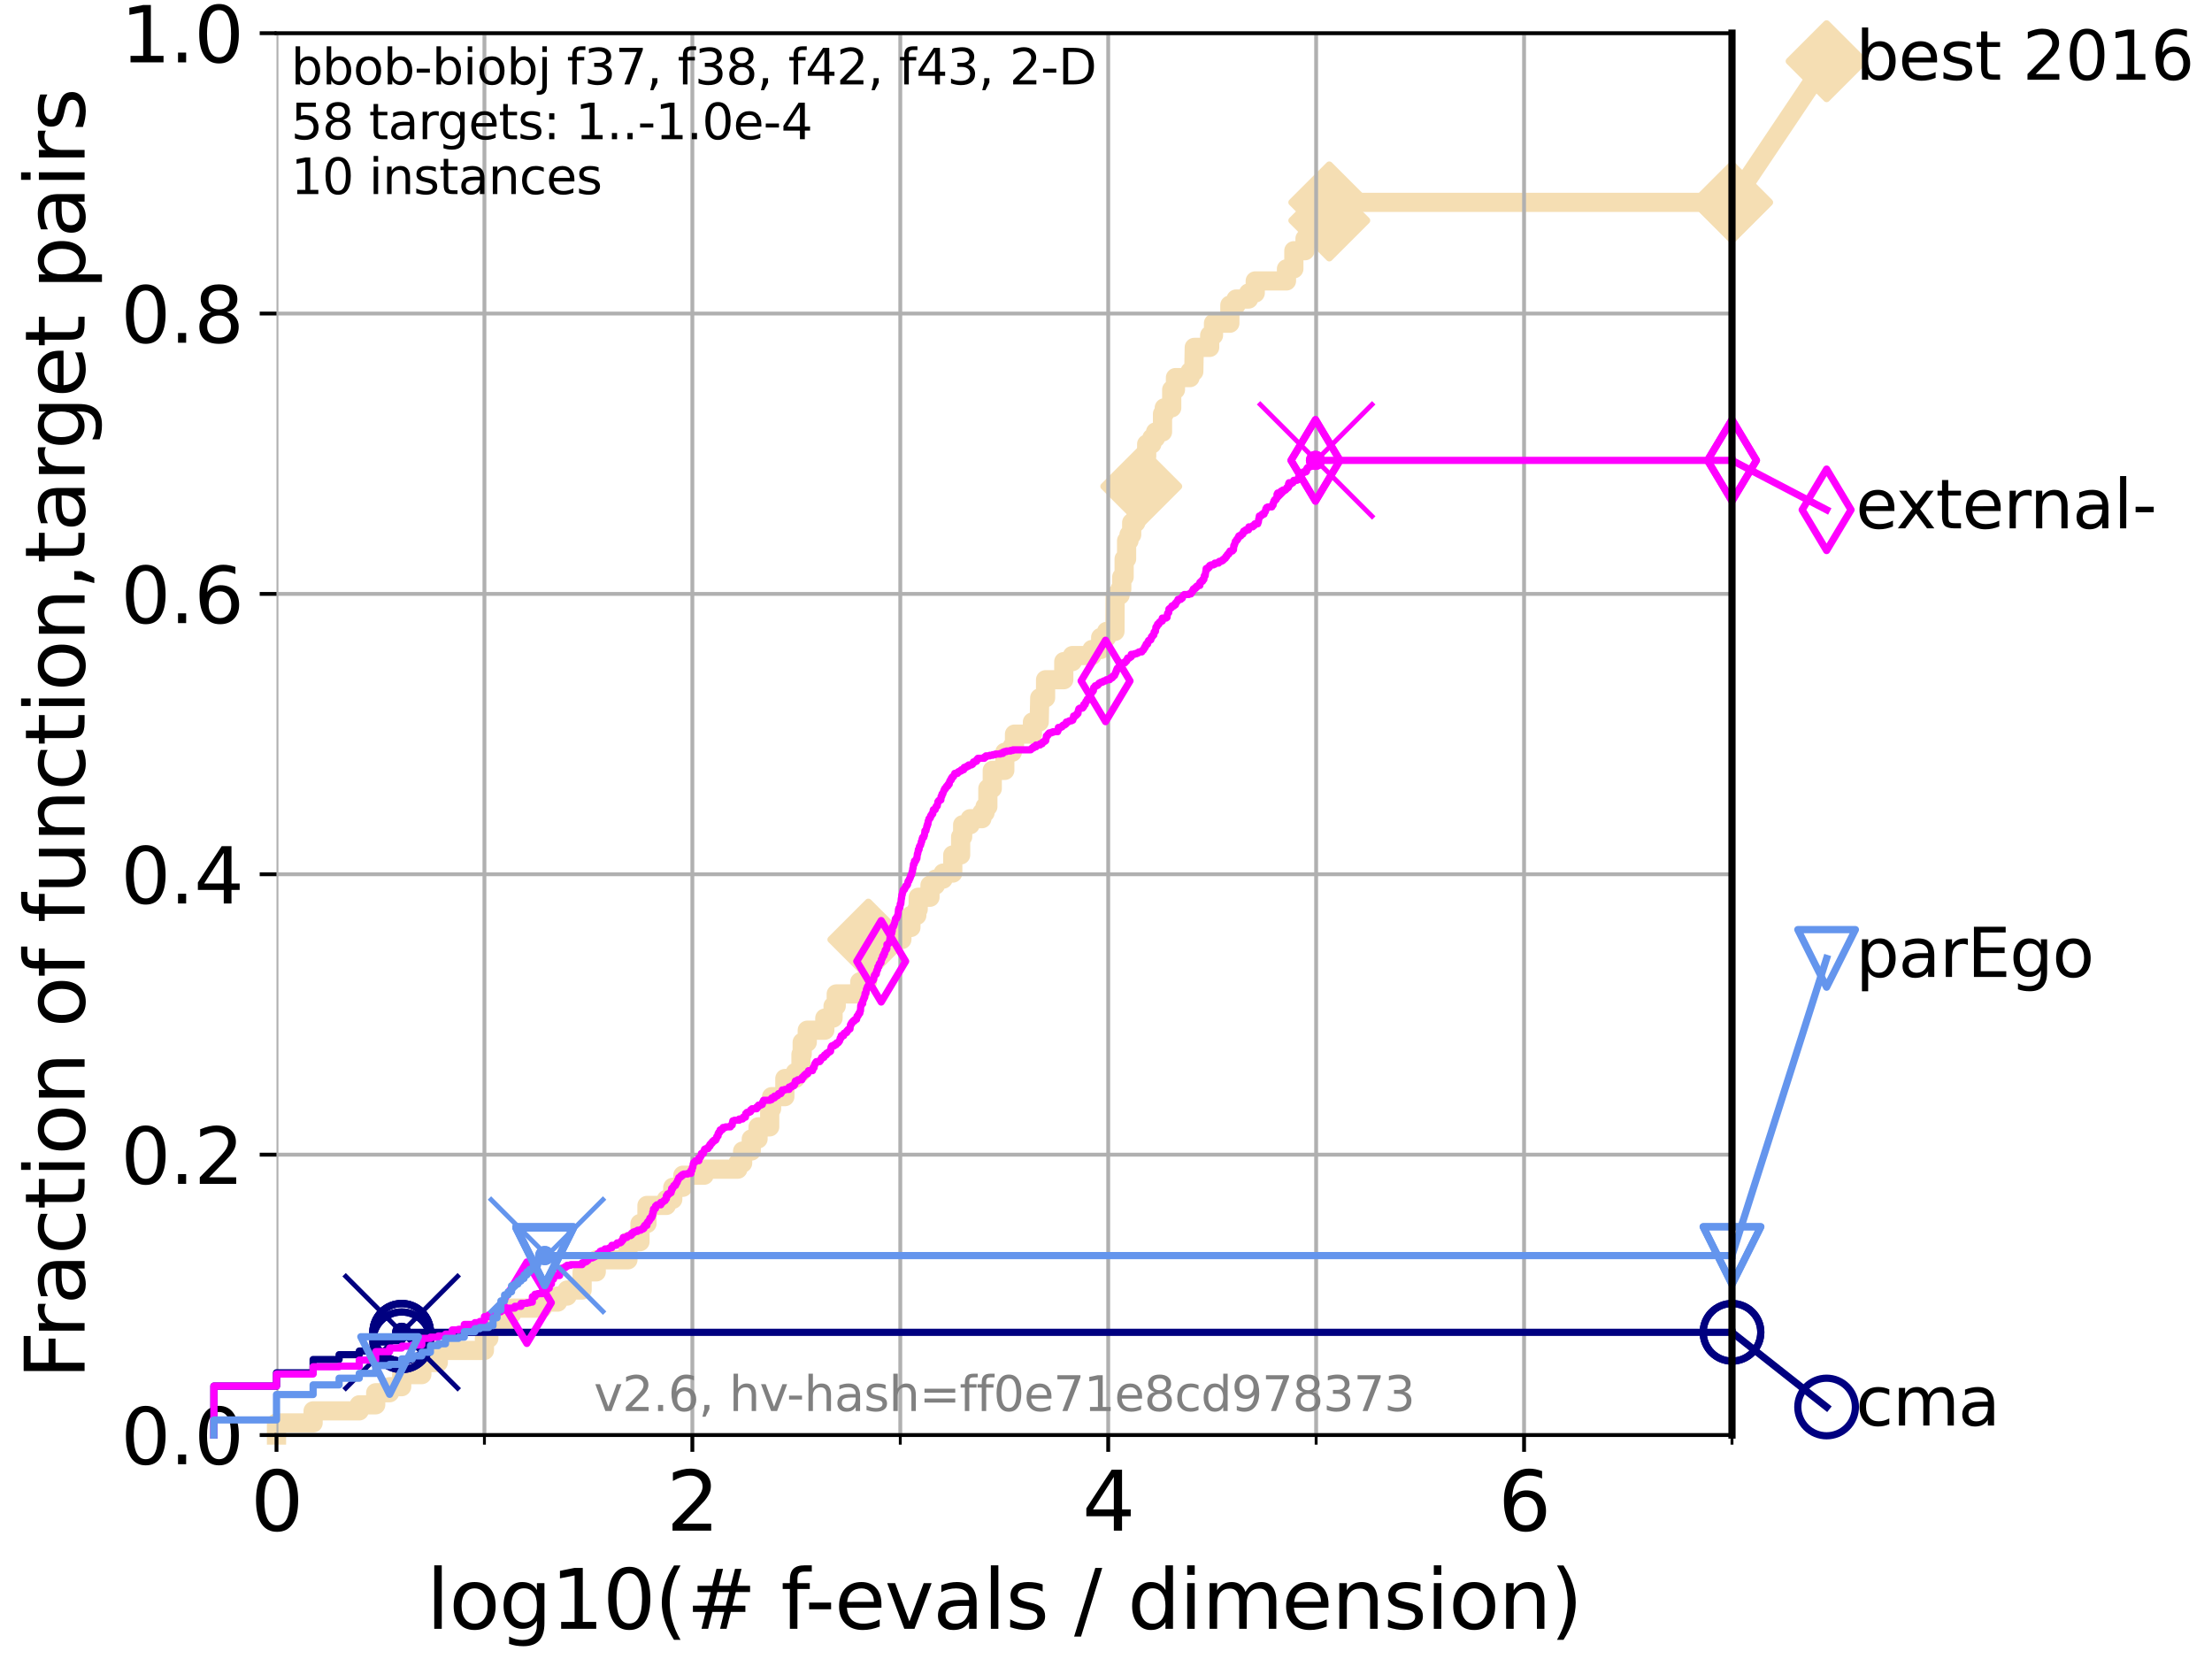 <?xml version="1.0" encoding="utf-8" standalone="no"?>
<!DOCTYPE svg PUBLIC "-//W3C//DTD SVG 1.1//EN"
  "http://www.w3.org/Graphics/SVG/1.1/DTD/svg11.dtd">
<svg xmlns:xlink="http://www.w3.org/1999/xlink" width="460.8pt" height="345.6pt" viewBox="0 0 460.8 345.6" xmlns="http://www.w3.org/2000/svg" version="1.1">
 <defs>
  <style type="text/css">*{stroke-linejoin: round; stroke-linecap: butt}</style>
 </defs>
 <g id="figure_1">
  <g id="patch_1">
   <path d="M 0 345.6 
L 460.8 345.6 
L 460.8 0 
L 0 0 
z
" style="fill: #ffffff"/>
  </g>
  <g id="axes_1">
   <g id="patch_2">
    <path d="M 57.6 298.944 
L 360.806 298.944 
L 360.806 6.912 
L 57.6 6.912 
z
" style="fill: #ffffff"/>
   </g>
   <g id="line2d_1">
    <path d="M 57.6 298.944 
L 57.6 296.426 
L 65.227 296.426 
L 65.227 293.909 
L 74.837 293.909 
L 74.837 292.65 
L 78.267 292.65 
L 78.267 290.133 
L 81.166 290.133 
L 81.166 288.874 
L 83.678 288.874 
L 83.678 286.356 
L 87.876 286.356 
L 87.876 283.839 
L 91.306 283.839 
L 91.306 281.321 
L 100.915 281.321 
L 100.915 278.804 
L 101.833 278.804 
L 101.833 276.286 
L 105.113 276.286 
L 105.113 273.769 
L 106.561 273.769 
L 106.561 272.51 
L 112.989 272.51 
L 112.989 271.251 
L 116.17 271.251 
L 116.17 269.993 
L 118.152 269.993 
L 118.152 268.734 
L 121.266 268.734 
L 121.266 264.958 
L 124.211 264.958 
L 124.211 262.44 
L 130.811 262.44 
L 130.811 258.664 
L 133.323 258.664 
L 133.323 254.887 
L 134.777 254.887 
L 134.777 251.111 
L 138.819 251.111 
L 138.819 249.852 
L 140.15 249.852 
L 140.15 247.335 
L 142.248 247.335 
L 142.248 244.817 
L 146.695 244.817 
L 146.695 243.559 
L 153.708 243.559 
L 153.708 242.3 
L 154.704 242.3 
L 154.704 239.782 
L 156.502 239.782 
L 156.502 237.265 
L 157.917 237.265 
L 157.917 234.747 
L 160.343 234.747 
L 160.343 230.971 
L 160.738 230.971 
L 160.738 228.454 
L 163.498 228.454 
L 163.498 224.677 
L 165.665 224.677 
L 165.665 223.418 
L 166.86 223.418 
L 166.86 219.642 
L 167.113 219.642 
L 167.113 217.125 
L 168.169 217.125 
L 168.169 214.607 
L 171.822 214.607 
L 171.822 212.09 
L 173.542 212.09 
L 173.542 209.572 
L 174.203 209.572 
L 174.203 207.055 
L 179.106 207.055 
L 179.106 204.537 
L 180.688 204.537 
L 180.769 199.502 
L 180.89 199.502 
L 180.89 195.726 
L 187.881 195.726 
L 187.881 193.208 
L 189.761 193.208 
L 189.761 190.691 
L 190.991 190.691 
L 190.991 189.432 
L 191.279 189.432 
L 191.279 186.914 
L 193.734 186.914 
L 193.734 184.397 
L 194.87 184.397 
L 194.87 183.138 
L 196.475 183.138 
L 196.475 181.879 
L 198.477 181.879 
L 198.477 178.103 
L 200.118 178.103 
L 200.118 174.327 
L 200.538 174.327 
L 200.538 171.809 
L 202.102 171.809 
L 202.102 170.551 
L 204.544 170.551 
L 204.544 169.292 
L 205.207 169.292 
L 205.207 168.033 
L 205.79 168.033 
L 205.79 164.257 
L 206.708 164.257 
L 206.708 160.481 
L 209.32 160.481 
L 209.32 156.704 
L 210.882 156.704 
L 210.882 155.446 
L 211.339 155.446 
L 211.339 152.928 
L 215.074 152.928 
L 215.074 150.41 
L 216.487 150.41 
L 216.596 145.375 
L 217.814 145.375 
L 217.814 141.599 
L 221.605 141.599 
L 221.605 137.823 
L 223.397 137.823 
L 223.397 136.564 
L 227.477 136.564 
L 227.477 135.305 
L 229.291 135.305 
L 229.291 132.788 
L 230.527 132.788 
L 230.527 131.529 
L 232.268 131.529 
L 232.305 123.977 
L 233.332 123.977 
L 233.332 122.718 
L 233.685 122.718 
L 233.685 120.2 
L 234.177 120.2 
L 234.177 116.424 
L 234.691 116.424 
L 234.691 112.648 
L 235.192 112.648 
L 235.192 111.389 
L 235.75 111.389 
L 235.75 108.871 
L 236.612 108.871 
L 236.612 107.613 
L 236.752 107.613 
L 236.752 105.095 
L 237.525 105.095 
L 237.525 101.319 
L 237.746 101.319 
L 237.746 97.543 
L 238.56 97.543 
L 238.56 95.025 
L 238.873 95.025 
L 238.873 92.508 
L 239.948 92.508 
L 239.948 91.249 
L 240.718 91.249 
L 240.718 89.99 
L 242.171 89.99 
L 242.171 86.214 
L 242.54 86.214 
L 242.54 84.955 
L 244.09 84.955 
L 244.09 81.179 
L 244.869 81.179 
L 244.869 78.661 
L 247.905 78.661 
L 247.905 77.402 
L 248.689 77.402 
L 248.786 72.367 
L 251.997 72.367 
L 251.997 69.85 
L 252.793 69.85 
L 252.793 67.332 
L 256.202 67.332 
L 256.202 63.556 
L 257.495 63.556 
L 257.495 62.297 
L 260.1 62.297 
L 260.1 61.039 
L 261.488 61.039 
L 261.488 58.521 
L 267.996 58.521 
L 267.996 56.004 
L 269.531 56.004 
L 269.531 52.227 
L 271.859 52.227 
L 271.859 49.71 
L 274.443 49.71 
L 274.443 45.934 
L 276.914 45.934 
L 276.914 42.157 
L 360.806 42.157 
L 360.806 42.157 
" style="fill: none; stroke: #f5deb3; stroke-width: 4; stroke-linecap: square"/>
   </g>
   <g id="line2d_2">
    <defs>
     <path id="mdf995c7d67" d="M 0 7.778 
L 7.778 0 
L 0 -7.778 
L -7.778 0 
z
" style="stroke: #f5deb3; stroke-width: 1.5; stroke-linejoin: miter"/>
    </defs>
    <g>
     <use xlink:href="#mdf995c7d67" x="180.89" y="195.726" style="fill: #f5deb3; stroke: #f5deb3; stroke-width: 1.5; stroke-linejoin: miter"/>
     <use xlink:href="#mdf995c7d67" x="237.746" y="101.319" style="fill: #f5deb3; stroke: #f5deb3; stroke-width: 1.5; stroke-linejoin: miter"/>
     <use xlink:href="#mdf995c7d67" x="276.914" y="45.934" style="fill: #f5deb3; stroke: #f5deb3; stroke-width: 1.5; stroke-linejoin: miter"/>
     <use xlink:href="#mdf995c7d67" x="276.914" y="42.157" style="fill: #f5deb3; stroke: #f5deb3; stroke-width: 1.5; stroke-linejoin: miter"/>
     <use xlink:href="#mdf995c7d67" x="360.806" y="42.157" style="fill: #f5deb3; stroke: #f5deb3; stroke-width: 1.5; stroke-linejoin: miter"/>
    </g>
   </g>
   <g id="line2d_3">
    <path style="fill: none; stroke: #f5deb3; stroke-width: 4; stroke-linecap: square"/>
    <g/>
   </g>
   <g id="line2d_4">
    <path d="M 360.806 42.157 
L 380.515 12.753 
" style="fill: none; stroke: #f5deb3; stroke-width: 4; stroke-linecap: square"/>
    <g>
     <use xlink:href="#mdf995c7d67" x="360.806" y="42.157" style="fill: #f5deb3; stroke: #f5deb3; stroke-width: 1.5; stroke-linejoin: miter"/>
     <use xlink:href="#mdf995c7d67" x="380.515" y="12.753" style="fill: #f5deb3; stroke: #f5deb3; stroke-width: 1.5; stroke-linejoin: miter"/>
    </g>
   </g>
   <g id="matplotlib.axis_1">
    <g id="xtick_1">
     <g id="line2d_5">
      <path d="M 57.6 298.944 
L 57.6 6.912 
" clip-path="url(#p4ad948d5e4)" style="fill: none; stroke: #b0b0b0; stroke-width: 0.8; stroke-linecap: square"/>
     </g>
     <g id="line2d_6">
      <defs>
       <path id="me83bc494b0" d="M 0 0 
L 0 3.5 
" style="stroke: #000000; stroke-width: 0.8"/>
      </defs>
      <g>
       <use xlink:href="#me83bc494b0" x="57.6" y="298.944" style="stroke: #000000; stroke-width: 0.8"/>
      </g>
     </g>
     <g id="text_1">
      <!-- 0 -->
      <g transform="translate(52.192 318.861)scale(0.17 -0.17)">
       <defs>
        <path id="DejaVuSans-30" d="M 2034 4250 
Q 1547 4250 1301 3770 
Q 1056 3291 1056 2328 
Q 1056 1369 1301 889 
Q 1547 409 2034 409 
Q 2525 409 2770 889 
Q 3016 1369 3016 2328 
Q 3016 3291 2770 3770 
Q 2525 4250 2034 4250 
z
M 2034 4750 
Q 2819 4750 3233 4129 
Q 3647 3509 3647 2328 
Q 3647 1150 3233 529 
Q 2819 -91 2034 -91 
Q 1250 -91 836 529 
Q 422 1150 422 2328 
Q 422 3509 836 4129 
Q 1250 4750 2034 4750 
z
" transform="scale(0.016)"/>
       </defs>
       <use xlink:href="#DejaVuSans-30"/>
      </g>
     </g>
    </g>
    <g id="xtick_2">
     <g id="line2d_7">
      <path d="M 144.23 298.944 
L 144.23 6.912 
" clip-path="url(#p4ad948d5e4)" style="fill: none; stroke: #b0b0b0; stroke-width: 0.8; stroke-linecap: square"/>
     </g>
     <g id="line2d_8">
      <g>
       <use xlink:href="#me83bc494b0" x="144.23" y="298.944" style="stroke: #000000; stroke-width: 0.8"/>
      </g>
     </g>
     <g id="text_2">
      <!-- 2 -->
      <g transform="translate(138.822 318.861)scale(0.17 -0.17)">
       <defs>
        <path id="DejaVuSans-32" d="M 1228 531 
L 3431 531 
L 3431 0 
L 469 0 
L 469 531 
Q 828 903 1448 1529 
Q 2069 2156 2228 2338 
Q 2531 2678 2651 2914 
Q 2772 3150 2772 3378 
Q 2772 3750 2511 3984 
Q 2250 4219 1831 4219 
Q 1534 4219 1204 4116 
Q 875 4013 500 3803 
L 500 4441 
Q 881 4594 1212 4672 
Q 1544 4750 1819 4750 
Q 2544 4750 2975 4387 
Q 3406 4025 3406 3419 
Q 3406 3131 3298 2873 
Q 3191 2616 2906 2266 
Q 2828 2175 2409 1742 
Q 1991 1309 1228 531 
z
" transform="scale(0.016)"/>
       </defs>
       <use xlink:href="#DejaVuSans-32"/>
      </g>
     </g>
    </g>
    <g id="xtick_3">
     <g id="line2d_9">
      <path d="M 230.861 298.944 
L 230.861 6.912 
" clip-path="url(#p4ad948d5e4)" style="fill: none; stroke: #b0b0b0; stroke-width: 0.8; stroke-linecap: square"/>
     </g>
     <g id="line2d_10">
      <g>
       <use xlink:href="#me83bc494b0" x="230.861" y="298.944" style="stroke: #000000; stroke-width: 0.8"/>
      </g>
     </g>
     <g id="text_3">
      <!-- 4 -->
      <g transform="translate(225.453 318.861)scale(0.17 -0.17)">
       <defs>
        <path id="DejaVuSans-34" d="M 2419 4116 
L 825 1625 
L 2419 1625 
L 2419 4116 
z
M 2253 4666 
L 3047 4666 
L 3047 1625 
L 3713 1625 
L 3713 1100 
L 3047 1100 
L 3047 0 
L 2419 0 
L 2419 1100 
L 313 1100 
L 313 1709 
L 2253 4666 
z
" transform="scale(0.016)"/>
       </defs>
       <use xlink:href="#DejaVuSans-34"/>
      </g>
     </g>
    </g>
    <g id="xtick_4">
     <g id="line2d_11">
      <path d="M 317.491 298.944 
L 317.491 6.912 
" clip-path="url(#p4ad948d5e4)" style="fill: none; stroke: #b0b0b0; stroke-width: 0.8; stroke-linecap: square"/>
     </g>
     <g id="line2d_12">
      <g>
       <use xlink:href="#me83bc494b0" x="317.491" y="298.944" style="stroke: #000000; stroke-width: 0.8"/>
      </g>
     </g>
     <g id="text_4">
      <!-- 6 -->
      <g transform="translate(312.083 318.861)scale(0.17 -0.17)">
       <defs>
        <path id="DejaVuSans-36" d="M 2113 2584 
Q 1688 2584 1439 2293 
Q 1191 2003 1191 1497 
Q 1191 994 1439 701 
Q 1688 409 2113 409 
Q 2538 409 2786 701 
Q 3034 994 3034 1497 
Q 3034 2003 2786 2293 
Q 2538 2584 2113 2584 
z
M 3366 4563 
L 3366 3988 
Q 3128 4100 2886 4159 
Q 2644 4219 2406 4219 
Q 1781 4219 1451 3797 
Q 1122 3375 1075 2522 
Q 1259 2794 1537 2939 
Q 1816 3084 2150 3084 
Q 2853 3084 3261 2657 
Q 3669 2231 3669 1497 
Q 3669 778 3244 343 
Q 2819 -91 2113 -91 
Q 1303 -91 875 529 
Q 447 1150 447 2328 
Q 447 3434 972 4092 
Q 1497 4750 2381 4750 
Q 2619 4750 2861 4703 
Q 3103 4656 3366 4563 
z
" transform="scale(0.016)"/>
       </defs>
       <use xlink:href="#DejaVuSans-36"/>
      </g>
     </g>
    </g>
    <g id="xtick_5">
     <g id="line2d_13">
      <path d="M 100.915 298.944 
L 100.915 6.912 
" clip-path="url(#p4ad948d5e4)" style="fill: none; stroke: #b0b0b0; stroke-width: 0.8; stroke-linecap: square"/>
     </g>
     <g id="line2d_14">
      <defs>
       <path id="m509420173e" d="M 0 0 
L 0 2 
" style="stroke: #000000; stroke-width: 0.6"/>
      </defs>
      <g>
       <use xlink:href="#m509420173e" x="100.915" y="298.944" style="stroke: #000000; stroke-width: 0.6"/>
      </g>
     </g>
    </g>
    <g id="xtick_6">
     <g id="line2d_15">
      <path d="M 187.546 298.944 
L 187.546 6.912 
" clip-path="url(#p4ad948d5e4)" style="fill: none; stroke: #b0b0b0; stroke-width: 0.8; stroke-linecap: square"/>
     </g>
     <g id="line2d_16">
      <g>
       <use xlink:href="#m509420173e" x="187.546" y="298.944" style="stroke: #000000; stroke-width: 0.6"/>
      </g>
     </g>
    </g>
    <g id="xtick_7">
     <g id="line2d_17">
      <path d="M 274.176 298.944 
L 274.176 6.912 
" clip-path="url(#p4ad948d5e4)" style="fill: none; stroke: #b0b0b0; stroke-width: 0.8; stroke-linecap: square"/>
     </g>
     <g id="line2d_18">
      <g>
       <use xlink:href="#m509420173e" x="274.176" y="298.944" style="stroke: #000000; stroke-width: 0.6"/>
      </g>
     </g>
    </g>
    <g id="xtick_8">
     <g id="line2d_19">
      <path d="M 360.806 298.944 
L 360.806 6.912 
" clip-path="url(#p4ad948d5e4)" style="fill: none; stroke: #b0b0b0; stroke-width: 0.8; stroke-linecap: square"/>
     </g>
     <g id="line2d_20">
      <g>
       <use xlink:href="#m509420173e" x="360.806" y="298.944" style="stroke: #000000; stroke-width: 0.6"/>
      </g>
     </g>
    </g>
    <g id="text_5">
     <!-- log10(# f-evals / dimension) -->
     <g transform="translate(88.823 339.314)scale(0.17 -0.17)">
      <defs>
       <path id="DejaVuSans-6c" d="M 603 4863 
L 1178 4863 
L 1178 0 
L 603 0 
L 603 4863 
z
" transform="scale(0.016)"/>
       <path id="DejaVuSans-6f" d="M 1959 3097 
Q 1497 3097 1228 2736 
Q 959 2375 959 1747 
Q 959 1119 1226 758 
Q 1494 397 1959 397 
Q 2419 397 2687 759 
Q 2956 1122 2956 1747 
Q 2956 2369 2687 2733 
Q 2419 3097 1959 3097 
z
M 1959 3584 
Q 2709 3584 3137 3096 
Q 3566 2609 3566 1747 
Q 3566 888 3137 398 
Q 2709 -91 1959 -91 
Q 1206 -91 779 398 
Q 353 888 353 1747 
Q 353 2609 779 3096 
Q 1206 3584 1959 3584 
z
" transform="scale(0.016)"/>
       <path id="DejaVuSans-67" d="M 2906 1791 
Q 2906 2416 2648 2759 
Q 2391 3103 1925 3103 
Q 1463 3103 1205 2759 
Q 947 2416 947 1791 
Q 947 1169 1205 825 
Q 1463 481 1925 481 
Q 2391 481 2648 825 
Q 2906 1169 2906 1791 
z
M 3481 434 
Q 3481 -459 3084 -895 
Q 2688 -1331 1869 -1331 
Q 1566 -1331 1297 -1286 
Q 1028 -1241 775 -1147 
L 775 -588 
Q 1028 -725 1275 -790 
Q 1522 -856 1778 -856 
Q 2344 -856 2625 -561 
Q 2906 -266 2906 331 
L 2906 616 
Q 2728 306 2450 153 
Q 2172 0 1784 0 
Q 1141 0 747 490 
Q 353 981 353 1791 
Q 353 2603 747 3093 
Q 1141 3584 1784 3584 
Q 2172 3584 2450 3431 
Q 2728 3278 2906 2969 
L 2906 3500 
L 3481 3500 
L 3481 434 
z
" transform="scale(0.016)"/>
       <path id="DejaVuSans-31" d="M 794 531 
L 1825 531 
L 1825 4091 
L 703 3866 
L 703 4441 
L 1819 4666 
L 2450 4666 
L 2450 531 
L 3481 531 
L 3481 0 
L 794 0 
L 794 531 
z
" transform="scale(0.016)"/>
       <path id="DejaVuSans-28" d="M 1984 4856 
Q 1566 4138 1362 3434 
Q 1159 2731 1159 2009 
Q 1159 1288 1364 580 
Q 1569 -128 1984 -844 
L 1484 -844 
Q 1016 -109 783 600 
Q 550 1309 550 2009 
Q 550 2706 781 3412 
Q 1013 4119 1484 4856 
L 1984 4856 
z
" transform="scale(0.016)"/>
       <path id="DejaVuSans-23" d="M 3272 2816 
L 2363 2816 
L 2100 1772 
L 3016 1772 
L 3272 2816 
z
M 2803 4594 
L 2478 3297 
L 3391 3297 
L 3719 4594 
L 4219 4594 
L 3897 3297 
L 4872 3297 
L 4872 2816 
L 3775 2816 
L 3519 1772 
L 4513 1772 
L 4513 1294 
L 3397 1294 
L 3072 0 
L 2572 0 
L 2894 1294 
L 1978 1294 
L 1656 0 
L 1153 0 
L 1478 1294 
L 494 1294 
L 494 1772 
L 1594 1772 
L 1856 2816 
L 850 2816 
L 850 3297 
L 1978 3297 
L 2297 4594 
L 2803 4594 
z
" transform="scale(0.016)"/>
       <path id="DejaVuSans-20" transform="scale(0.016)"/>
       <path id="DejaVuSans-66" d="M 2375 4863 
L 2375 4384 
L 1825 4384 
Q 1516 4384 1395 4259 
Q 1275 4134 1275 3809 
L 1275 3500 
L 2222 3500 
L 2222 3053 
L 1275 3053 
L 1275 0 
L 697 0 
L 697 3053 
L 147 3053 
L 147 3500 
L 697 3500 
L 697 3744 
Q 697 4328 969 4595 
Q 1241 4863 1831 4863 
L 2375 4863 
z
" transform="scale(0.016)"/>
       <path id="DejaVuSans-2d" d="M 313 2009 
L 1997 2009 
L 1997 1497 
L 313 1497 
L 313 2009 
z
" transform="scale(0.016)"/>
       <path id="DejaVuSans-65" d="M 3597 1894 
L 3597 1613 
L 953 1613 
Q 991 1019 1311 708 
Q 1631 397 2203 397 
Q 2534 397 2845 478 
Q 3156 559 3463 722 
L 3463 178 
Q 3153 47 2828 -22 
Q 2503 -91 2169 -91 
Q 1331 -91 842 396 
Q 353 884 353 1716 
Q 353 2575 817 3079 
Q 1281 3584 2069 3584 
Q 2775 3584 3186 3129 
Q 3597 2675 3597 1894 
z
M 3022 2063 
Q 3016 2534 2758 2815 
Q 2500 3097 2075 3097 
Q 1594 3097 1305 2825 
Q 1016 2553 972 2059 
L 3022 2063 
z
" transform="scale(0.016)"/>
       <path id="DejaVuSans-76" d="M 191 3500 
L 800 3500 
L 1894 563 
L 2988 3500 
L 3597 3500 
L 2284 0 
L 1503 0 
L 191 3500 
z
" transform="scale(0.016)"/>
       <path id="DejaVuSans-61" d="M 2194 1759 
Q 1497 1759 1228 1600 
Q 959 1441 959 1056 
Q 959 750 1161 570 
Q 1363 391 1709 391 
Q 2188 391 2477 730 
Q 2766 1069 2766 1631 
L 2766 1759 
L 2194 1759 
z
M 3341 1997 
L 3341 0 
L 2766 0 
L 2766 531 
Q 2569 213 2275 61 
Q 1981 -91 1556 -91 
Q 1019 -91 701 211 
Q 384 513 384 1019 
Q 384 1609 779 1909 
Q 1175 2209 1959 2209 
L 2766 2209 
L 2766 2266 
Q 2766 2663 2505 2880 
Q 2244 3097 1772 3097 
Q 1472 3097 1187 3025 
Q 903 2953 641 2809 
L 641 3341 
Q 956 3463 1253 3523 
Q 1550 3584 1831 3584 
Q 2591 3584 2966 3190 
Q 3341 2797 3341 1997 
z
" transform="scale(0.016)"/>
       <path id="DejaVuSans-73" d="M 2834 3397 
L 2834 2853 
Q 2591 2978 2328 3040 
Q 2066 3103 1784 3103 
Q 1356 3103 1142 2972 
Q 928 2841 928 2578 
Q 928 2378 1081 2264 
Q 1234 2150 1697 2047 
L 1894 2003 
Q 2506 1872 2764 1633 
Q 3022 1394 3022 966 
Q 3022 478 2636 193 
Q 2250 -91 1575 -91 
Q 1294 -91 989 -36 
Q 684 19 347 128 
L 347 722 
Q 666 556 975 473 
Q 1284 391 1588 391 
Q 1994 391 2212 530 
Q 2431 669 2431 922 
Q 2431 1156 2273 1281 
Q 2116 1406 1581 1522 
L 1381 1569 
Q 847 1681 609 1914 
Q 372 2147 372 2553 
Q 372 3047 722 3315 
Q 1072 3584 1716 3584 
Q 2034 3584 2315 3537 
Q 2597 3491 2834 3397 
z
" transform="scale(0.016)"/>
       <path id="DejaVuSans-2f" d="M 1625 4666 
L 2156 4666 
L 531 -594 
L 0 -594 
L 1625 4666 
z
" transform="scale(0.016)"/>
       <path id="DejaVuSans-64" d="M 2906 2969 
L 2906 4863 
L 3481 4863 
L 3481 0 
L 2906 0 
L 2906 525 
Q 2725 213 2448 61 
Q 2172 -91 1784 -91 
Q 1150 -91 751 415 
Q 353 922 353 1747 
Q 353 2572 751 3078 
Q 1150 3584 1784 3584 
Q 2172 3584 2448 3432 
Q 2725 3281 2906 2969 
z
M 947 1747 
Q 947 1113 1208 752 
Q 1469 391 1925 391 
Q 2381 391 2643 752 
Q 2906 1113 2906 1747 
Q 2906 2381 2643 2742 
Q 2381 3103 1925 3103 
Q 1469 3103 1208 2742 
Q 947 2381 947 1747 
z
" transform="scale(0.016)"/>
       <path id="DejaVuSans-69" d="M 603 3500 
L 1178 3500 
L 1178 0 
L 603 0 
L 603 3500 
z
M 603 4863 
L 1178 4863 
L 1178 4134 
L 603 4134 
L 603 4863 
z
" transform="scale(0.016)"/>
       <path id="DejaVuSans-6d" d="M 3328 2828 
Q 3544 3216 3844 3400 
Q 4144 3584 4550 3584 
Q 5097 3584 5394 3201 
Q 5691 2819 5691 2113 
L 5691 0 
L 5113 0 
L 5113 2094 
Q 5113 2597 4934 2840 
Q 4756 3084 4391 3084 
Q 3944 3084 3684 2787 
Q 3425 2491 3425 1978 
L 3425 0 
L 2847 0 
L 2847 2094 
Q 2847 2600 2669 2842 
Q 2491 3084 2119 3084 
Q 1678 3084 1418 2786 
Q 1159 2488 1159 1978 
L 1159 0 
L 581 0 
L 581 3500 
L 1159 3500 
L 1159 2956 
Q 1356 3278 1631 3431 
Q 1906 3584 2284 3584 
Q 2666 3584 2933 3390 
Q 3200 3197 3328 2828 
z
" transform="scale(0.016)"/>
       <path id="DejaVuSans-6e" d="M 3513 2113 
L 3513 0 
L 2938 0 
L 2938 2094 
Q 2938 2591 2744 2837 
Q 2550 3084 2163 3084 
Q 1697 3084 1428 2787 
Q 1159 2491 1159 1978 
L 1159 0 
L 581 0 
L 581 3500 
L 1159 3500 
L 1159 2956 
Q 1366 3272 1645 3428 
Q 1925 3584 2291 3584 
Q 2894 3584 3203 3211 
Q 3513 2838 3513 2113 
z
" transform="scale(0.016)"/>
       <path id="DejaVuSans-29" d="M 513 4856 
L 1013 4856 
Q 1481 4119 1714 3412 
Q 1947 2706 1947 2009 
Q 1947 1309 1714 600 
Q 1481 -109 1013 -844 
L 513 -844 
Q 928 -128 1133 580 
Q 1338 1288 1338 2009 
Q 1338 2731 1133 3434 
Q 928 4138 513 4856 
z
" transform="scale(0.016)"/>
      </defs>
      <use xlink:href="#DejaVuSans-6c"/>
      <use xlink:href="#DejaVuSans-6f" x="27.783"/>
      <use xlink:href="#DejaVuSans-67" x="88.965"/>
      <use xlink:href="#DejaVuSans-31" x="152.441"/>
      <use xlink:href="#DejaVuSans-30" x="216.064"/>
      <use xlink:href="#DejaVuSans-28" x="279.688"/>
      <use xlink:href="#DejaVuSans-23" x="318.701"/>
      <use xlink:href="#DejaVuSans-20" x="402.49"/>
      <use xlink:href="#DejaVuSans-66" x="434.277"/>
      <use xlink:href="#DejaVuSans-2d" x="463.982"/>
      <use xlink:href="#DejaVuSans-65" x="500.066"/>
      <use xlink:href="#DejaVuSans-76" x="561.59"/>
      <use xlink:href="#DejaVuSans-61" x="620.77"/>
      <use xlink:href="#DejaVuSans-6c" x="682.049"/>
      <use xlink:href="#DejaVuSans-73" x="709.832"/>
      <use xlink:href="#DejaVuSans-20" x="761.932"/>
      <use xlink:href="#DejaVuSans-2f" x="793.719"/>
      <use xlink:href="#DejaVuSans-20" x="827.41"/>
      <use xlink:href="#DejaVuSans-64" x="859.197"/>
      <use xlink:href="#DejaVuSans-69" x="922.674"/>
      <use xlink:href="#DejaVuSans-6d" x="950.457"/>
      <use xlink:href="#DejaVuSans-65" x="1047.869"/>
      <use xlink:href="#DejaVuSans-6e" x="1109.393"/>
      <use xlink:href="#DejaVuSans-73" x="1172.771"/>
      <use xlink:href="#DejaVuSans-69" x="1224.871"/>
      <use xlink:href="#DejaVuSans-6f" x="1252.654"/>
      <use xlink:href="#DejaVuSans-6e" x="1313.836"/>
      <use xlink:href="#DejaVuSans-29" x="1377.215"/>
     </g>
    </g>
   </g>
   <g id="matplotlib.axis_2">
    <g id="ytick_1">
     <g id="line2d_21">
      <path d="M 57.6 298.944 
L 360.806 298.944 
" clip-path="url(#p4ad948d5e4)" style="fill: none; stroke: #b0b0b0; stroke-width: 0.8; stroke-linecap: square"/>
     </g>
     <g id="line2d_22">
      <defs>
       <path id="ma81dfeb1f8" d="M 0 0 
L -3.5 0 
" style="stroke: #000000; stroke-width: 0.8"/>
      </defs>
      <g>
       <use xlink:href="#ma81dfeb1f8" x="57.6" y="298.944" style="stroke: #000000; stroke-width: 0.8"/>
      </g>
     </g>
     <g id="text_6">
      <!-- 0.0 -->
      <g transform="translate(25.155 305.023)scale(0.16 -0.16)">
       <defs>
        <path id="DejaVuSans-2e" d="M 684 794 
L 1344 794 
L 1344 0 
L 684 0 
L 684 794 
z
" transform="scale(0.016)"/>
       </defs>
       <use xlink:href="#DejaVuSans-30"/>
       <use xlink:href="#DejaVuSans-2e" x="63.623"/>
       <use xlink:href="#DejaVuSans-30" x="95.41"/>
      </g>
     </g>
    </g>
    <g id="ytick_2">
     <g id="line2d_23">
      <path d="M 57.6 240.538 
L 360.806 240.538 
" clip-path="url(#p4ad948d5e4)" style="fill: none; stroke: #b0b0b0; stroke-width: 0.8; stroke-linecap: square"/>
     </g>
     <g id="line2d_24">
      <g>
       <use xlink:href="#ma81dfeb1f8" x="57.6" y="240.538" style="stroke: #000000; stroke-width: 0.8"/>
      </g>
     </g>
     <g id="text_7">
      <!-- 0.2 -->
      <g transform="translate(25.155 246.616)scale(0.16 -0.16)">
       <use xlink:href="#DejaVuSans-30"/>
       <use xlink:href="#DejaVuSans-2e" x="63.623"/>
       <use xlink:href="#DejaVuSans-32" x="95.41"/>
      </g>
     </g>
    </g>
    <g id="ytick_3">
     <g id="line2d_25">
      <path d="M 57.6 182.131 
L 360.806 182.131 
" clip-path="url(#p4ad948d5e4)" style="fill: none; stroke: #b0b0b0; stroke-width: 0.8; stroke-linecap: square"/>
     </g>
     <g id="line2d_26">
      <g>
       <use xlink:href="#ma81dfeb1f8" x="57.6" y="182.131" style="stroke: #000000; stroke-width: 0.8"/>
      </g>
     </g>
     <g id="text_8">
      <!-- 0.4 -->
      <g transform="translate(25.155 188.21)scale(0.16 -0.16)">
       <use xlink:href="#DejaVuSans-30"/>
       <use xlink:href="#DejaVuSans-2e" x="63.623"/>
       <use xlink:href="#DejaVuSans-34" x="95.41"/>
      </g>
     </g>
    </g>
    <g id="ytick_4">
     <g id="line2d_27">
      <path d="M 57.6 123.725 
L 360.806 123.725 
" clip-path="url(#p4ad948d5e4)" style="fill: none; stroke: #b0b0b0; stroke-width: 0.8; stroke-linecap: square"/>
     </g>
     <g id="line2d_28">
      <g>
       <use xlink:href="#ma81dfeb1f8" x="57.6" y="123.725" style="stroke: #000000; stroke-width: 0.8"/>
      </g>
     </g>
     <g id="text_9">
      <!-- 0.6 -->
      <g transform="translate(25.155 129.804)scale(0.16 -0.16)">
       <use xlink:href="#DejaVuSans-30"/>
       <use xlink:href="#DejaVuSans-2e" x="63.623"/>
       <use xlink:href="#DejaVuSans-36" x="95.41"/>
      </g>
     </g>
    </g>
    <g id="ytick_5">
     <g id="line2d_29">
      <path d="M 57.6 65.318 
L 360.806 65.318 
" clip-path="url(#p4ad948d5e4)" style="fill: none; stroke: #b0b0b0; stroke-width: 0.8; stroke-linecap: square"/>
     </g>
     <g id="line2d_30">
      <g>
       <use xlink:href="#ma81dfeb1f8" x="57.6" y="65.318" style="stroke: #000000; stroke-width: 0.8"/>
      </g>
     </g>
     <g id="text_10">
      <!-- 0.8 -->
      <g transform="translate(25.155 71.397)scale(0.16 -0.16)">
       <defs>
        <path id="DejaVuSans-38" d="M 2034 2216 
Q 1584 2216 1326 1975 
Q 1069 1734 1069 1313 
Q 1069 891 1326 650 
Q 1584 409 2034 409 
Q 2484 409 2743 651 
Q 3003 894 3003 1313 
Q 3003 1734 2745 1975 
Q 2488 2216 2034 2216 
z
M 1403 2484 
Q 997 2584 770 2862 
Q 544 3141 544 3541 
Q 544 4100 942 4425 
Q 1341 4750 2034 4750 
Q 2731 4750 3128 4425 
Q 3525 4100 3525 3541 
Q 3525 3141 3298 2862 
Q 3072 2584 2669 2484 
Q 3125 2378 3379 2068 
Q 3634 1759 3634 1313 
Q 3634 634 3220 271 
Q 2806 -91 2034 -91 
Q 1263 -91 848 271 
Q 434 634 434 1313 
Q 434 1759 690 2068 
Q 947 2378 1403 2484 
z
M 1172 3481 
Q 1172 3119 1398 2916 
Q 1625 2713 2034 2713 
Q 2441 2713 2670 2916 
Q 2900 3119 2900 3481 
Q 2900 3844 2670 4047 
Q 2441 4250 2034 4250 
Q 1625 4250 1398 4047 
Q 1172 3844 1172 3481 
z
" transform="scale(0.016)"/>
       </defs>
       <use xlink:href="#DejaVuSans-30"/>
       <use xlink:href="#DejaVuSans-2e" x="63.623"/>
       <use xlink:href="#DejaVuSans-38" x="95.41"/>
      </g>
     </g>
    </g>
    <g id="ytick_6">
     <g id="line2d_31">
      <path d="M 57.6 6.912 
L 360.806 6.912 
" clip-path="url(#p4ad948d5e4)" style="fill: none; stroke: #b0b0b0; stroke-width: 0.8; stroke-linecap: square"/>
     </g>
     <g id="line2d_32">
      <g>
       <use xlink:href="#ma81dfeb1f8" x="57.6" y="6.912" style="stroke: #000000; stroke-width: 0.8"/>
      </g>
     </g>
     <g id="text_11">
      <!-- 1.0 -->
      <g transform="translate(25.155 12.991)scale(0.16 -0.16)">
       <use xlink:href="#DejaVuSans-31"/>
       <use xlink:href="#DejaVuSans-2e" x="63.623"/>
       <use xlink:href="#DejaVuSans-30" x="95.41"/>
      </g>
     </g>
    </g>
    <g id="text_12">
     <!-- Fraction of function,target pairs -->
     <g transform="translate(17.62 287.313)rotate(-90)scale(0.17 -0.17)">
      <defs>
       <path id="DejaVuSans-46" d="M 628 4666 
L 3309 4666 
L 3309 4134 
L 1259 4134 
L 1259 2759 
L 3109 2759 
L 3109 2228 
L 1259 2228 
L 1259 0 
L 628 0 
L 628 4666 
z
" transform="scale(0.016)"/>
       <path id="DejaVuSans-72" d="M 2631 2963 
Q 2534 3019 2420 3045 
Q 2306 3072 2169 3072 
Q 1681 3072 1420 2755 
Q 1159 2438 1159 1844 
L 1159 0 
L 581 0 
L 581 3500 
L 1159 3500 
L 1159 2956 
Q 1341 3275 1631 3429 
Q 1922 3584 2338 3584 
Q 2397 3584 2469 3576 
Q 2541 3569 2628 3553 
L 2631 2963 
z
" transform="scale(0.016)"/>
       <path id="DejaVuSans-63" d="M 3122 3366 
L 3122 2828 
Q 2878 2963 2633 3030 
Q 2388 3097 2138 3097 
Q 1578 3097 1268 2742 
Q 959 2388 959 1747 
Q 959 1106 1268 751 
Q 1578 397 2138 397 
Q 2388 397 2633 464 
Q 2878 531 3122 666 
L 3122 134 
Q 2881 22 2623 -34 
Q 2366 -91 2075 -91 
Q 1284 -91 818 406 
Q 353 903 353 1747 
Q 353 2603 823 3093 
Q 1294 3584 2113 3584 
Q 2378 3584 2631 3529 
Q 2884 3475 3122 3366 
z
" transform="scale(0.016)"/>
       <path id="DejaVuSans-74" d="M 1172 4494 
L 1172 3500 
L 2356 3500 
L 2356 3053 
L 1172 3053 
L 1172 1153 
Q 1172 725 1289 603 
Q 1406 481 1766 481 
L 2356 481 
L 2356 0 
L 1766 0 
Q 1100 0 847 248 
Q 594 497 594 1153 
L 594 3053 
L 172 3053 
L 172 3500 
L 594 3500 
L 594 4494 
L 1172 4494 
z
" transform="scale(0.016)"/>
       <path id="DejaVuSans-75" d="M 544 1381 
L 544 3500 
L 1119 3500 
L 1119 1403 
Q 1119 906 1312 657 
Q 1506 409 1894 409 
Q 2359 409 2629 706 
Q 2900 1003 2900 1516 
L 2900 3500 
L 3475 3500 
L 3475 0 
L 2900 0 
L 2900 538 
Q 2691 219 2414 64 
Q 2138 -91 1772 -91 
Q 1169 -91 856 284 
Q 544 659 544 1381 
z
M 1991 3584 
L 1991 3584 
z
" transform="scale(0.016)"/>
       <path id="DejaVuSans-2c" d="M 750 794 
L 1409 794 
L 1409 256 
L 897 -744 
L 494 -744 
L 750 256 
L 750 794 
z
" transform="scale(0.016)"/>
       <path id="DejaVuSans-70" d="M 1159 525 
L 1159 -1331 
L 581 -1331 
L 581 3500 
L 1159 3500 
L 1159 2969 
Q 1341 3281 1617 3432 
Q 1894 3584 2278 3584 
Q 2916 3584 3314 3078 
Q 3713 2572 3713 1747 
Q 3713 922 3314 415 
Q 2916 -91 2278 -91 
Q 1894 -91 1617 61 
Q 1341 213 1159 525 
z
M 3116 1747 
Q 3116 2381 2855 2742 
Q 2594 3103 2138 3103 
Q 1681 3103 1420 2742 
Q 1159 2381 1159 1747 
Q 1159 1113 1420 752 
Q 1681 391 2138 391 
Q 2594 391 2855 752 
Q 3116 1113 3116 1747 
z
" transform="scale(0.016)"/>
      </defs>
      <use xlink:href="#DejaVuSans-46"/>
      <use xlink:href="#DejaVuSans-72" x="50.27"/>
      <use xlink:href="#DejaVuSans-61" x="91.383"/>
      <use xlink:href="#DejaVuSans-63" x="152.662"/>
      <use xlink:href="#DejaVuSans-74" x="207.643"/>
      <use xlink:href="#DejaVuSans-69" x="246.852"/>
      <use xlink:href="#DejaVuSans-6f" x="274.635"/>
      <use xlink:href="#DejaVuSans-6e" x="335.816"/>
      <use xlink:href="#DejaVuSans-20" x="399.195"/>
      <use xlink:href="#DejaVuSans-6f" x="430.982"/>
      <use xlink:href="#DejaVuSans-66" x="492.164"/>
      <use xlink:href="#DejaVuSans-20" x="527.369"/>
      <use xlink:href="#DejaVuSans-66" x="559.156"/>
      <use xlink:href="#DejaVuSans-75" x="594.361"/>
      <use xlink:href="#DejaVuSans-6e" x="657.74"/>
      <use xlink:href="#DejaVuSans-63" x="721.119"/>
      <use xlink:href="#DejaVuSans-74" x="776.1"/>
      <use xlink:href="#DejaVuSans-69" x="815.309"/>
      <use xlink:href="#DejaVuSans-6f" x="843.092"/>
      <use xlink:href="#DejaVuSans-6e" x="904.273"/>
      <use xlink:href="#DejaVuSans-2c" x="967.652"/>
      <use xlink:href="#DejaVuSans-74" x="999.439"/>
      <use xlink:href="#DejaVuSans-61" x="1038.648"/>
      <use xlink:href="#DejaVuSans-72" x="1099.928"/>
      <use xlink:href="#DejaVuSans-67" x="1139.291"/>
      <use xlink:href="#DejaVuSans-65" x="1202.768"/>
      <use xlink:href="#DejaVuSans-74" x="1264.291"/>
      <use xlink:href="#DejaVuSans-20" x="1303.5"/>
      <use xlink:href="#DejaVuSans-70" x="1335.287"/>
      <use xlink:href="#DejaVuSans-61" x="1398.764"/>
      <use xlink:href="#DejaVuSans-69" x="1460.043"/>
      <use xlink:href="#DejaVuSans-72" x="1487.826"/>
      <use xlink:href="#DejaVuSans-73" x="1528.939"/>
     </g>
    </g>
   </g>
   <g id="line2d_33">
    <defs>
     <path id="m153b2525b4" d="M 0 1.5 
C 0.398 1.5 0.779 1.342 1.061 1.061 
C 1.342 0.779 1.5 0.398 1.5 0 
C 1.5 -0.398 1.342 -0.779 1.061 -1.061 
C 0.779 -1.342 0.398 -1.5 0 -1.5 
C -0.398 -1.5 -0.779 -1.342 -1.061 -1.061 
C -1.342 -0.779 -1.5 -0.398 -1.5 0 
C -1.5 0.398 -1.342 0.779 -1.061 1.061 
C -0.779 1.342 -0.398 1.5 0 1.5 
z
" style="stroke: #f5deb3"/>
    </defs>
    <g>
     <use xlink:href="#m153b2525b4" x="276.914" y="42.157" style="fill: #f5deb3; stroke: #f5deb3"/>
     <use xlink:href="#m153b2525b4" x="276.914" y="42.157" style="fill: #f5deb3; stroke: #f5deb3"/>
    </g>
   </g>
   <g id="line2d_34">
    <defs>
     <path id="mc89f766326" d="M 0 1.5 
C 0.398 1.5 0.779 1.342 1.061 1.061 
C 1.342 0.779 1.5 0.398 1.5 0 
C 1.5 -0.398 1.342 -0.779 1.061 -1.061 
C 0.779 -1.342 0.398 -1.5 0 -1.5 
C -0.398 -1.5 -0.779 -1.342 -1.061 -1.061 
C -1.342 -0.779 -1.5 -0.398 -1.5 0 
C -1.5 0.398 -1.342 0.779 -1.061 1.061 
C -0.779 1.342 -0.398 1.5 0 1.5 
z
" style="stroke: #000080"/>
    </defs>
    <g>
     <use xlink:href="#mc89f766326" x="83.678" y="277.545" style="fill: #000080; stroke: #000080"/>
     <use xlink:href="#mc89f766326" x="83.678" y="277.545" style="fill: #000080; stroke: #000080"/>
    </g>
   </g>
   <g id="line2d_35">
    <path d="M 44.561 298.944 
L 44.561 288.748 
L 57.6 288.748 
L 57.6 285.979 
L 65.227 285.979 
L 65.227 283.21 
L 70.639 283.21 
L 70.639 282.203 
L 74.837 282.203 
L 74.837 281.447 
L 78.267 281.447 
L 78.267 279.559 
L 81.166 279.559 
L 81.166 279.307 
L 83.678 279.307 
L 83.678 277.545 
L 360.806 277.545 
" style="fill: none; stroke: #000080; stroke-width: 1.5; stroke-linecap: square"/>
   </g>
   <g id="line2d_36">
    <defs>
     <path id="m00b9eec334" d="M 0 6 
C 1.591 6 3.117 5.368 4.243 4.243 
C 5.368 3.117 6 1.591 6 0 
C 6 -1.591 5.368 -3.117 4.243 -4.243 
C 3.117 -5.368 1.591 -6 0 -6 
C -1.591 -6 -3.117 -5.368 -4.243 -4.243 
C -5.368 -3.117 -6 -1.591 -6 0 
C -6 1.591 -5.368 3.117 -4.243 4.243 
C -3.117 5.368 -1.591 6 0 6 
z
" style="stroke: #000080; stroke-width: 1.5"/>
    </defs>
    <g>
     <use xlink:href="#m00b9eec334" x="83.678" y="279.307" style="fill-opacity: 0; stroke: #000080; stroke-width: 1.5"/>
     <use xlink:href="#m00b9eec334" x="83.678" y="279.307" style="fill-opacity: 0; stroke: #000080; stroke-width: 1.5"/>
     <use xlink:href="#m00b9eec334" x="83.678" y="277.545" style="fill-opacity: 0; stroke: #000080; stroke-width: 1.5"/>
     <use xlink:href="#m00b9eec334" x="83.678" y="277.545" style="fill-opacity: 0; stroke: #000080; stroke-width: 1.5"/>
     <use xlink:href="#m00b9eec334" x="83.678" y="277.545" style="fill-opacity: 0; stroke: #000080; stroke-width: 1.5"/>
     <use xlink:href="#m00b9eec334" x="360.806" y="277.545" style="fill-opacity: 0; stroke: #000080; stroke-width: 1.5"/>
    </g>
   </g>
   <g id="line2d_37">
    <path style="fill: none; stroke: #000080; stroke-width: 1.5; stroke-linecap: square"/>
    <g/>
   </g>
   <g id="line2d_38">
    <path d="M 83.678 277.545 
" clip-path="url(#p4ad948d5e4)" style="fill: none; stroke: #000080; stroke-width: 1.5; stroke-linecap: square"/>
    <defs>
     <path id="m0b85ead08a" d="M -12 12 
L 12 -12 
M -12 -12 
L 12 12 
" style="stroke: #000080"/>
    </defs>
    <g clip-path="url(#p4ad948d5e4)">
     <use xlink:href="#m0b85ead08a" x="83.678" y="277.545" style="fill: #000080; stroke: #000080"/>
    </g>
   </g>
   <g id="line2d_39">
    <defs>
     <path id="m5bc72bad13" d="M 0 1.5 
C 0.398 1.5 0.779 1.342 1.061 1.061 
C 1.342 0.779 1.5 0.398 1.5 0 
C 1.5 -0.398 1.342 -0.779 1.061 -1.061 
C 0.779 -1.342 0.398 -1.5 0 -1.5 
C -0.398 -1.5 -0.779 -1.342 -1.061 -1.061 
C -1.342 -0.779 -1.5 -0.398 -1.5 0 
C -1.5 0.398 -1.342 0.779 -1.061 1.061 
C -0.779 1.342 -0.398 1.5 0 1.5 
z
" style="stroke: #ff00ff"/>
    </defs>
    <g>
     <use xlink:href="#m5bc72bad13" x="274.039" y="95.906" style="fill: #ff00ff; stroke: #ff00ff"/>
     <use xlink:href="#m5bc72bad13" x="274.039" y="95.906" style="fill: #ff00ff; stroke: #ff00ff"/>
    </g>
   </g>
   <g id="line2d_40">
    <path d="M 44.561 298.944 
L 44.561 288.748 
L 57.6 288.748 
L 57.6 286.231 
L 65.227 286.231 
L 65.227 284.72 
L 70.639 284.72 
L 70.639 284.594 
L 74.837 284.594 
L 74.837 283.335 
L 78.267 283.335 
L 78.267 281.573 
L 81.166 281.573 
L 81.166 280.818 
L 83.678 280.818 
L 83.678 280.44 
L 85.894 280.44 
L 85.894 280.188 
L 87.876 280.188 
L 87.876 278.804 
L 89.669 278.804 
L 89.669 278.552 
L 91.306 278.552 
L 91.306 278.3 
L 92.812 278.3 
L 92.812 277.923 
L 94.206 277.923 
L 94.206 277.042 
L 95.503 277.042 
L 95.503 276.916 
L 96.718 276.916 
L 96.718 275.909 
L 98.933 275.909 
L 98.933 275.531 
L 99.95 275.531 
L 99.95 275.279 
L 100.915 275.279 
L 100.915 274.272 
L 101.833 274.272 
L 101.833 273.895 
L 102.708 273.895 
L 102.708 273.643 
L 103.544 273.643 
L 103.544 273.265 
L 104.345 273.265 
L 104.345 272.888 
L 105.851 272.888 
L 105.851 272.51 
L 107.245 272.51 
L 107.245 272.132 
L 108.543 272.132 
L 108.543 271.503 
L 109.757 271.503 
L 109.757 271.377 
L 110.336 271.377 
L 110.336 271.251 
L 110.897 271.251 
L 110.897 270.118 
L 111.442 270.118 
L 111.442 269.615 
L 111.972 269.615 
L 111.972 269.489 
L 112.989 269.489 
L 112.989 268.986 
L 113.478 268.986 
L 113.478 268.734 
L 113.954 268.734 
L 113.954 268.356 
L 114.419 268.356 
L 114.419 267.475 
L 114.872 267.475 
L 114.872 266.468 
L 115.315 266.468 
L 115.315 265.713 
L 116.584 265.713 
L 116.584 264.58 
L 116.988 264.58 
L 116.988 264.202 
L 117.384 264.202 
L 117.384 264.076 
L 117.772 264.076 
L 117.772 263.825 
L 118.152 263.825 
L 118.152 263.573 
L 118.89 263.573 
L 118.89 263.447 
L 121.266 263.447 
L 121.266 263.069 
L 121.582 263.069 
L 121.582 262.944 
L 121.893 262.944 
L 121.893 262.818 
L 122.199 262.818 
L 122.199 262.566 
L 122.5 262.566 
L 122.5 262.188 
L 122.796 262.188 
L 122.796 262.062 
L 123.375 262.062 
L 123.375 261.936 
L 123.658 261.936 
L 123.658 261.811 
L 123.936 261.811 
L 123.936 261.559 
L 124.211 261.559 
L 124.211 261.433 
L 124.482 261.433 
L 124.482 261.181 
L 124.748 261.181 
L 124.748 261.055 
L 125.012 261.055 
L 125.012 260.678 
L 125.271 260.678 
L 125.271 260.552 
L 125.779 260.552 
L 125.779 260.426 
L 126.029 260.426 
L 126.029 260.174 
L 126.757 260.174 
L 126.757 260.048 
L 126.994 260.048 
L 126.994 259.922 
L 127.458 259.922 
L 127.458 259.419 
L 128.354 259.419 
L 128.354 259.167 
L 128.571 259.167 
L 128.571 258.915 
L 129.209 258.915 
L 129.209 258.79 
L 129.417 258.79 
L 129.417 258.538 
L 129.623 258.538 
L 129.623 258.286 
L 129.826 258.286 
L 129.826 257.783 
L 130.618 257.783 
L 130.618 257.531 
L 130.811 257.531 
L 130.811 257.405 
L 131.378 257.405 
L 131.378 257.279 
L 131.564 257.279 
L 131.564 256.901 
L 131.929 256.901 
L 131.929 256.65 
L 132.287 256.65 
L 132.287 256.524 
L 132.812 256.524 
L 132.812 256.272 
L 133.49 256.272 
L 133.49 256.146 
L 133.656 256.146 
L 133.656 256.02 
L 133.983 256.02 
L 133.983 255.894 
L 134.145 255.894 
L 134.145 255.517 
L 134.305 255.517 
L 134.305 255.265 
L 134.777 255.265 
L 134.777 254.762 
L 134.932 254.762 
L 134.932 254.51 
L 135.085 254.51 
L 135.085 254.384 
L 135.238 254.384 
L 135.238 254.132 
L 135.389 254.132 
L 135.389 253.755 
L 135.688 253.755 
L 135.688 253.503 
L 135.835 253.503 
L 135.835 253.125 
L 135.981 253.125 
L 135.981 252.496 
L 136.127 252.496 
L 136.127 251.866 
L 136.414 251.866 
L 136.414 251.741 
L 136.556 251.741 
L 136.556 251.237 
L 136.697 251.237 
L 136.697 251.111 
L 136.837 251.111 
L 136.837 250.985 
L 137.655 250.985 
L 137.655 250.482 
L 138.051 250.482 
L 138.051 250.356 
L 138.181 250.356 
L 138.181 250.23 
L 138.31 250.23 
L 138.31 250.104 
L 138.566 250.104 
L 138.566 249.852 
L 138.693 249.852 
L 138.693 249.727 
L 138.819 249.727 
L 138.819 249.097 
L 139.068 249.097 
L 139.068 248.72 
L 139.435 248.72 
L 139.435 248.594 
L 139.556 248.594 
L 139.556 248.468 
L 139.796 248.468 
L 139.796 248.09 
L 139.915 248.09 
L 139.915 247.587 
L 140.15 247.587 
L 140.15 247.335 
L 140.266 247.335 
L 140.266 247.209 
L 140.382 247.209 
L 140.382 246.957 
L 140.725 246.957 
L 140.725 246.706 
L 140.838 246.706 
L 140.838 246.454 
L 140.951 246.454 
L 140.951 246.328 
L 141.062 246.328 
L 141.173 245.824 
L 141.283 245.824 
L 141.393 245.321 
L 141.611 245.321 
L 141.611 245.195 
L 141.826 245.195 
L 141.826 244.943 
L 142.144 244.943 
L 142.144 244.692 
L 142.456 244.692 
L 142.456 244.566 
L 143.265 244.566 
L 143.265 244.44 
L 143.946 244.44 
L 143.946 243.81 
L 144.136 243.81 
L 144.23 243.181 
L 144.324 243.181 
L 144.418 242.426 
L 144.51 242.426 
L 144.51 242.174 
L 144.695 242.174 
L 144.695 242.048 
L 144.878 242.048 
L 144.878 241.796 
L 145.591 241.796 
L 145.591 241.167 
L 145.852 241.167 
L 145.938 240.915 
L 146.023 240.915 
L 146.109 240.286 
L 146.53 240.286 
L 146.613 239.782 
L 146.695 239.782 
L 146.778 239.405 
L 147.022 239.405 
L 147.022 239.279 
L 147.503 239.279 
L 147.503 239.027 
L 147.66 239.027 
L 147.66 238.775 
L 147.894 238.775 
L 147.894 238.398 
L 148.125 238.398 
L 148.125 238.146 
L 148.353 238.146 
L 148.428 237.768 
L 148.727 237.768 
L 148.727 237.517 
L 149.093 237.517 
L 149.093 237.265 
L 149.238 237.265 
L 149.31 236.761 
L 149.453 236.761 
L 149.453 236.635 
L 149.595 236.635 
L 149.595 236.132 
L 149.736 236.132 
L 149.736 235.88 
L 149.945 235.88 
L 150.015 235.377 
L 150.425 235.377 
L 150.425 235.251 
L 150.56 235.251 
L 150.627 234.873 
L 151.155 234.873 
L 151.155 234.747 
L 152.169 234.747 
L 152.169 234.496 
L 152.353 234.496 
L 152.353 234.37 
L 152.535 234.37 
L 152.596 233.74 
L 152.656 233.74 
L 152.656 233.489 
L 153.013 233.489 
L 153.013 233.363 
L 153.99 233.363 
L 153.99 233.111 
L 154.704 233.111 
L 154.811 232.733 
L 155.288 232.733 
L 155.34 231.978 
L 155.599 231.978 
L 155.599 231.726 
L 156.106 231.726 
L 156.106 231.6 
L 156.354 231.6 
L 156.354 231.223 
L 156.648 231.223 
L 156.648 230.971 
L 157.642 230.971 
L 157.642 230.593 
L 157.962 230.593 
L 158.007 230.216 
L 158.542 230.216 
L 158.542 230.09 
L 158.804 230.09 
L 158.804 229.712 
L 158.934 229.712 
L 158.934 229.461 
L 159.063 229.461 
L 159.063 229.209 
L 160.383 229.209 
L 160.383 229.083 
L 160.738 229.083 
L 160.778 228.705 
L 161.354 228.705 
L 161.354 228.328 
L 161.84 228.328 
L 161.84 228.202 
L 162.06 228.202 
L 162.169 227.824 
L 162.67 227.824 
L 162.67 227.572 
L 162.845 227.572 
L 162.95 227.069 
L 163.498 227.069 
L 163.498 226.943 
L 164.389 226.943 
L 164.389 226.44 
L 164.928 226.44 
L 164.928 226.188 
L 165.392 226.188 
L 165.392 225.936 
L 165.574 225.936 
L 165.605 225.432 
L 165.695 225.432 
L 165.695 225.181 
L 166.199 225.181 
L 166.199 224.929 
L 167.057 224.929 
L 167.085 224.425 
L 167.362 224.425 
L 167.362 224.174 
L 167.526 224.174 
L 167.581 223.922 
L 167.85 223.922 
L 167.877 223.67 
L 168.274 223.67 
L 168.379 223.293 
L 168.431 223.293 
L 168.431 223.041 
L 169.269 223.041 
L 169.369 222.411 
L 169.59 222.411 
L 169.639 221.908 
L 169.712 221.908 
L 169.712 221.656 
L 169.857 221.656 
L 169.857 221.404 
L 170.001 221.404 
L 170.048 221.153 
L 170.773 221.153 
L 170.819 220.901 
L 170.979 220.901 
L 170.979 220.649 
L 171.092 220.649 
L 171.182 220.272 
L 171.647 220.272 
L 171.757 219.768 
L 172.144 219.768 
L 172.187 219.39 
L 172.483 219.39 
L 172.587 219.139 
L 172.835 219.139 
L 172.835 219.013 
L 173.019 219.013 
L 173.121 218.132 
L 173.262 218.132 
L 173.262 217.88 
L 173.778 217.88 
L 173.778 217.628 
L 174.184 217.628 
L 174.279 217.251 
L 174.6 217.251 
L 174.6 217.125 
L 174.712 217.125 
L 174.787 216.873 
L 174.897 216.873 
L 174.971 216.495 
L 175.026 216.495 
L 175.026 216.244 
L 175.208 216.244 
L 175.244 215.74 
L 175.762 215.74 
L 175.832 215.237 
L 176.058 215.237 
L 176.058 215.111 
L 176.385 215.111 
L 176.419 214.733 
L 176.638 214.733 
L 176.638 214.481 
L 176.839 214.481 
L 176.839 214.355 
L 177.07 214.355 
L 177.168 213.474 
L 177.298 213.474 
L 177.298 213.223 
L 177.46 213.223 
L 177.46 212.971 
L 177.588 212.971 
L 177.684 212.719 
L 177.968 212.719 
L 177.968 212.467 
L 178.216 212.467 
L 178.216 212.341 
L 178.447 212.341 
L 178.523 211.712 
L 178.704 211.712 
L 178.704 211.46 
L 178.854 211.46 
L 178.914 211.083 
L 179.121 211.083 
L 179.18 210.579 
L 179.253 210.579 
L 179.311 209.446 
L 179.442 209.446 
L 179.471 209.069 
L 179.715 209.069 
L 179.743 208.439 
L 179.829 208.439 
L 179.857 208.188 
L 179.942 208.188 
L 179.984 207.81 
L 180.11 207.81 
L 180.208 206.929 
L 180.387 206.929 
L 180.497 206.048 
L 180.593 206.048 
L 180.688 205.544 
L 180.849 205.544 
L 180.863 205.292 
L 181.327 205.292 
L 181.34 204.537 
L 181.496 204.537 
L 181.496 204.285 
L 181.856 204.285 
L 181.907 204.034 
L 182.008 204.034 
L 182.109 203.278 
L 182.159 203.278 
L 182.159 203.152 
L 182.321 203.152 
L 182.321 202.901 
L 182.555 202.901 
L 182.604 202.271 
L 182.702 202.271 
L 182.702 202.02 
L 182.823 202.02 
L 182.884 201.39 
L 183.076 201.39 
L 183.171 200.761 
L 183.348 200.761 
L 183.348 200.509 
L 183.535 200.509 
L 183.582 199.88 
L 183.686 199.88 
L 183.743 199.628 
L 183.812 199.628 
L 183.87 199.124 
L 184.097 199.124 
L 184.131 198.621 
L 184.299 198.621 
L 184.377 197.992 
L 184.433 197.992 
L 184.433 197.866 
L 184.632 197.866 
L 184.632 197.614 
L 184.752 197.614 
L 184.763 196.733 
L 184.991 196.733 
L 185.098 196.481 
L 185.226 196.481 
L 185.311 195.978 
L 185.353 195.978 
L 185.448 194.971 
L 185.511 194.971 
L 185.584 194.467 
L 185.751 194.467 
L 185.823 193.964 
L 185.864 193.964 
L 185.905 193.082 
L 186.099 193.082 
L 186.099 192.831 
L 186.211 192.831 
L 186.261 192.453 
L 186.332 192.453 
L 186.432 191.95 
L 186.452 191.95 
L 186.511 191.446 
L 186.6 191.446 
L 186.6 191.32 
L 186.817 191.32 
L 186.846 190.943 
L 186.973 190.943 
L 187.06 190.439 
L 187.089 190.439 
L 187.175 189.432 
L 187.242 189.432 
L 187.252 189.18 
L 187.423 189.18 
L 187.527 188.551 
L 187.536 188.551 
L 187.536 188.299 
L 187.658 188.299 
L 187.761 187.166 
L 187.807 187.166 
L 187.872 186.411 
L 187.946 186.411 
L 188.038 185.782 
L 188.111 185.782 
L 188.138 185.404 
L 188.256 185.404 
L 188.256 185.278 
L 188.437 185.278 
L 188.517 184.9 
L 188.624 184.9 
L 188.713 184.523 
L 188.897 184.523 
L 188.976 184.271 
L 189.054 184.271 
L 189.149 183.642 
L 189.218 183.642 
L 189.218 183.516 
L 189.347 183.516 
L 189.424 183.138 
L 189.509 183.138 
L 189.551 182.886 
L 189.627 182.886 
L 189.661 182.509 
L 189.761 182.509 
L 189.761 182.257 
L 189.895 182.257 
L 189.994 181.628 
L 190.068 181.628 
L 190.15 180.872 
L 190.207 180.872 
L 190.297 179.991 
L 190.459 179.991 
L 190.499 179.362 
L 190.755 179.362 
L 190.755 179.11 
L 190.873 179.11 
L 190.897 178.858 
L 190.999 178.858 
L 191.108 177.851 
L 191.178 177.851 
L 191.255 177.348 
L 191.294 177.348 
L 191.309 176.97 
L 191.463 176.97 
L 191.531 176.341 
L 191.585 176.341 
L 191.675 176.089 
L 191.766 176.089 
L 191.856 175.712 
L 191.878 175.712 
L 191.916 175.334 
L 192.005 175.334 
L 192.108 174.705 
L 192.153 174.705 
L 192.197 174.453 
L 192.423 174.453 
L 192.474 174.075 
L 192.56 174.075 
L 192.654 173.32 
L 192.675 173.32 
L 192.675 173.068 
L 192.889 173.068 
L 192.981 172.565 
L 193.009 172.565 
L 193.086 172.061 
L 193.184 172.061 
L 193.205 171.684 
L 193.316 171.684 
L 193.351 171.054 
L 193.433 171.054 
L 193.523 170.551 
L 193.639 170.551 
L 193.639 170.425 
L 193.794 170.425 
L 193.868 169.921 
L 194.036 169.921 
L 194.109 169.544 
L 194.313 169.544 
L 194.399 168.788 
L 194.451 168.788 
L 194.451 168.662 
L 194.819 168.662 
L 194.908 168.285 
L 194.952 168.285 
L 194.978 168.033 
L 195.079 168.033 
L 195.079 167.907 
L 195.242 167.907 
L 195.348 167.278 
L 195.366 167.278 
L 195.366 167.026 
L 195.539 167.026 
L 195.539 166.774 
L 195.717 166.774 
L 195.717 166.648 
L 196.001 166.648 
L 196.049 165.893 
L 196.198 165.893 
L 196.245 165.39 
L 196.405 165.39 
L 196.498 165.012 
L 196.533 165.012 
L 196.638 164.634 
L 196.696 164.634 
L 196.696 164.509 
L 196.817 164.509 
L 196.817 164.257 
L 197.006 164.257 
L 197.108 163.879 
L 197.204 163.879 
L 197.204 163.753 
L 197.45 163.753 
L 197.5 163.376 
L 197.737 163.376 
L 197.835 162.746 
L 197.867 162.746 
L 197.976 162.495 
L 198.153 162.495 
L 198.18 162.117 
L 198.345 162.117 
L 198.356 161.865 
L 198.54 161.865 
L 198.54 161.739 
L 198.665 161.739 
L 198.774 161.362 
L 198.888 161.362 
L 198.888 161.11 
L 199.486 161.11 
L 199.491 160.858 
L 199.679 160.858 
L 199.679 160.732 
L 199.949 160.732 
L 199.949 160.606 
L 200.253 160.606 
L 200.253 160.355 
L 200.758 160.355 
L 200.865 159.851 
L 201.295 159.851 
L 201.295 159.725 
L 201.413 159.725 
L 201.413 159.599 
L 201.796 159.599 
L 201.796 159.348 
L 202.386 159.348 
L 202.386 159.222 
L 202.599 159.222 
L 202.641 158.97 
L 202.788 158.97 
L 202.788 158.718 
L 203.124 158.718 
L 203.124 158.592 
L 203.442 158.592 
L 203.482 158.215 
L 203.722 158.215 
L 203.722 157.963 
L 205.044 157.963 
L 205.044 157.711 
L 205.382 157.711 
L 205.382 157.46 
L 206.188 157.46 
L 206.188 157.334 
L 206.81 157.334 
L 206.81 157.208 
L 207.333 157.208 
L 207.333 157.082 
L 208.375 157.082 
L 208.375 156.956 
L 208.92 156.956 
L 208.92 156.704 
L 209.21 156.704 
L 209.21 156.578 
L 209.657 156.578 
L 209.657 156.453 
L 210.522 156.453 
L 210.522 156.327 
L 211.034 156.327 
L 211.034 156.201 
L 214.722 156.201 
L 214.722 156.075 
L 214.855 156.075 
L 214.855 155.949 
L 214.993 155.949 
L 214.993 155.823 
L 215.295 155.823 
L 215.295 155.571 
L 215.829 155.571 
L 215.829 155.194 
L 216.67 155.194 
L 216.67 154.942 
L 217.108 154.942 
L 217.108 154.69 
L 217.241 154.69 
L 217.241 154.564 
L 217.434 154.564 
L 217.434 154.439 
L 217.684 154.439 
L 217.684 154.313 
L 217.84 154.313 
L 217.927 153.683 
L 217.986 153.683 
L 217.986 153.306 
L 218.144 153.306 
L 218.144 153.18 
L 218.317 153.18 
L 218.321 152.928 
L 218.441 152.928 
L 218.441 152.802 
L 218.567 152.802 
L 218.567 152.676 
L 219.026 152.676 
L 219.026 152.55 
L 219.379 152.55 
L 219.379 152.424 
L 220.329 152.424 
L 220.329 152.173 
L 220.441 152.173 
L 220.475 151.543 
L 221.018 151.543 
L 221.018 151.417 
L 221.251 151.417 
L 221.325 151.166 
L 221.473 151.166 
L 221.473 151.04 
L 221.774 151.04 
L 221.774 150.914 
L 221.948 150.914 
L 221.948 150.788 
L 222.102 150.788 
L 222.132 150.41 
L 222.512 150.41 
L 222.512 150.285 
L 222.756 150.285 
L 222.756 150.159 
L 223.219 150.159 
L 223.219 150.033 
L 223.478 150.033 
L 223.502 149.655 
L 223.634 149.655 
L 223.651 149.152 
L 224.058 149.152 
L 224.131 148.9 
L 224.338 148.9 
L 224.338 148.648 
L 224.561 148.648 
L 224.66 147.893 
L 224.694 147.893 
L 224.757 147.641 
L 224.957 147.641 
L 224.957 147.515 
L 225.524 147.515 
L 225.59 147.264 
L 225.738 147.264 
L 225.764 146.76 
L 226.066 146.76 
L 226.16 146.257 
L 226.2 146.257 
L 226.2 146.131 
L 226.36 146.131 
L 226.448 145.753 
L 226.507 145.753 
L 226.507 145.627 
L 226.692 145.627 
L 226.692 145.501 
L 226.84 145.501 
L 226.923 145.25 
L 226.973 145.25 
L 227.056 144.998 
L 227.102 144.998 
L 227.107 144.746 
L 227.229 144.746 
L 227.309 144.117 
L 227.617 144.117 
L 227.62 143.865 
L 227.775 143.865 
L 227.828 143.236 
L 228.003 143.236 
L 228.078 142.984 
L 228.149 142.984 
L 228.149 142.858 
L 228.493 142.858 
L 228.493 142.732 
L 228.728 142.732 
L 228.835 142.48 
L 228.898 142.48 
L 228.898 142.354 
L 229.09 142.354 
L 229.09 142.229 
L 229.326 142.229 
L 229.326 142.103 
L 229.691 142.103 
L 229.691 141.977 
L 229.925 141.977 
L 229.925 141.851 
L 230.307 141.851 
L 230.307 141.725 
L 230.471 141.725 
L 230.471 141.599 
L 231.166 141.599 
L 231.166 141.473 
L 231.295 141.473 
L 231.295 141.222 
L 231.689 141.222 
L 231.689 141.096 
L 231.805 141.096 
L 231.807 140.844 
L 232.05 140.844 
L 232.05 140.718 
L 232.196 140.718 
L 232.293 140.34 
L 232.356 140.34 
L 232.377 140.089 
L 232.483 140.089 
L 232.528 139.711 
L 232.625 139.711 
L 232.625 139.459 
L 232.753 139.459 
L 232.753 139.208 
L 232.934 139.208 
L 232.934 139.082 
L 233.289 139.082 
L 233.394 138.83 
L 233.663 138.83 
L 233.727 138.578 
L 233.781 138.578 
L 233.858 138.201 
L 233.901 138.201 
L 233.901 138.075 
L 234.352 138.075 
L 234.366 137.823 
L 234.584 137.823 
L 234.584 137.697 
L 234.712 137.697 
L 234.712 137.445 
L 234.866 137.445 
L 234.904 137.068 
L 235.313 137.068 
L 235.313 136.942 
L 235.465 136.942 
L 235.465 136.816 
L 235.659 136.816 
L 235.659 136.312 
L 236.315 136.312 
L 236.315 136.187 
L 236.759 136.187 
L 236.759 136.061 
L 237.05 136.061 
L 237.05 135.935 
L 237.226 135.935 
L 237.226 135.809 
L 237.862 135.809 
L 237.862 135.557 
L 238.031 135.557 
L 238.031 135.431 
L 238.191 135.431 
L 238.276 135.18 
L 238.34 135.18 
L 238.374 134.928 
L 238.515 134.928 
L 238.515 134.676 
L 238.652 134.676 
L 238.721 134.298 
L 238.768 134.298 
L 238.768 134.172 
L 239.066 134.172 
L 239.14 133.669 
L 239.271 133.669 
L 239.271 133.417 
L 239.541 133.417 
L 239.541 133.291 
L 239.74 133.291 
L 239.832 132.788 
L 239.853 132.788 
L 239.853 132.662 
L 240.05 132.662 
L 240.05 132.41 
L 240.187 132.41 
L 240.187 132.284 
L 240.366 132.284 
L 240.424 131.655 
L 240.532 131.655 
L 240.532 131.529 
L 240.703 131.529 
L 240.795 130.648 
L 240.873 130.648 
L 240.873 130.522 
L 241.045 130.522 
L 241.133 130.019 
L 241.431 130.019 
L 241.488 129.641 
L 241.65 129.641 
L 241.65 129.515 
L 241.771 129.515 
L 241.771 129.389 
L 242.124 129.389 
L 242.124 128.76 
L 242.941 128.76 
L 242.941 128.634 
L 243.111 128.634 
L 243.197 127.879 
L 243.23 127.879 
L 243.23 127.753 
L 243.347 127.753 
L 243.347 127.627 
L 243.464 127.627 
L 243.511 126.872 
L 243.661 126.872 
L 243.661 126.746 
L 243.847 126.746 
L 243.847 126.62 
L 244.036 126.62 
L 244.112 126.242 
L 244.541 126.242 
L 244.541 125.991 
L 244.871 125.991 
L 244.88 125.613 
L 245.04 125.613 
L 245.121 125.361 
L 245.209 125.361 
L 245.209 125.235 
L 245.332 125.235 
L 245.4 124.858 
L 245.989 124.858 
L 245.989 124.606 
L 246.297 124.606 
L 246.341 124.228 
L 246.442 124.228 
L 246.442 124.102 
L 246.575 124.102 
L 246.575 123.977 
L 246.701 123.977 
L 246.701 123.851 
L 247.649 123.851 
L 247.649 123.725 
L 248.093 123.725 
L 248.093 123.473 
L 248.218 123.473 
L 248.218 123.347 
L 248.366 123.347 
L 248.366 123.095 
L 248.557 123.095 
L 248.576 122.718 
L 248.742 122.718 
L 248.742 122.592 
L 249.045 122.592 
L 249.045 122.34 
L 249.305 122.34 
L 249.305 122.088 
L 249.54 122.088 
L 249.54 121.963 
L 249.954 121.963 
L 249.954 121.333 
L 250.219 121.333 
L 250.219 121.081 
L 250.525 121.081 
L 250.561 120.704 
L 250.789 120.704 
L 250.872 119.949 
L 251.056 119.949 
L 251.154 119.193 
L 251.183 119.193 
L 251.264 118.438 
L 251.667 118.438 
L 251.667 118.186 
L 251.92 118.186 
L 251.992 117.809 
L 252.244 117.809 
L 252.244 117.683 
L 252.773 117.683 
L 252.773 117.557 
L 253.066 117.557 
L 253.066 117.305 
L 253.854 117.305 
L 253.854 117.053 
L 254.025 117.053 
L 254.025 116.928 
L 254.456 116.928 
L 254.456 116.802 
L 254.709 116.802 
L 254.756 116.55 
L 254.983 116.55 
L 255.061 116.298 
L 255.28 116.298 
L 255.377 115.92 
L 255.559 115.92 
L 255.659 115.543 
L 255.785 115.543 
L 255.785 115.417 
L 255.989 115.417 
L 255.989 115.165 
L 256.141 115.165 
L 256.223 114.788 
L 256.742 114.788 
L 256.742 114.536 
L 256.957 114.536 
L 257.018 113.655 
L 257.12 113.655 
L 257.192 113.277 
L 257.255 113.277 
L 257.34 112.774 
L 257.479 112.774 
L 257.479 112.648 
L 257.614 112.648 
L 257.614 112.396 
L 257.814 112.396 
L 257.88 112.018 
L 258.039 112.018 
L 258.07 111.641 
L 258.488 111.641 
L 258.488 111.389 
L 258.707 111.389 
L 258.707 111.263 
L 258.914 111.263 
L 258.955 110.885 
L 259.092 110.885 
L 259.092 110.634 
L 259.485 110.634 
L 259.485 110.382 
L 260.089 110.382 
L 260.16 109.753 
L 260.965 109.753 
L 260.968 109.501 
L 261.287 109.501 
L 261.396 109.123 
L 262.011 109.123 
L 262.097 108.746 
L 262.142 108.746 
L 262.213 108.116 
L 262.262 108.116 
L 262.343 107.487 
L 262.703 107.487 
L 262.703 107.361 
L 262.884 107.361 
L 262.904 107.109 
L 263.329 107.109 
L 263.375 106.732 
L 263.457 106.732 
L 263.457 106.606 
L 263.584 106.606 
L 263.674 106.228 
L 263.701 106.228 
L 263.701 105.976 
L 263.854 105.976 
L 263.854 105.725 
L 264.109 105.725 
L 264.109 105.599 
L 264.954 105.599 
L 265.022 105.221 
L 265.209 105.221 
L 265.25 104.718 
L 265.351 104.718 
L 265.387 104.34 
L 265.53 104.34 
L 265.547 104.088 
L 265.827 104.088 
L 265.929 103.711 
L 265.999 103.711 
L 266.028 102.955 
L 266.155 102.955 
L 266.155 102.704 
L 266.748 102.704 
L 266.836 102.326 
L 267.07 102.326 
L 267.07 102.2 
L 267.28 102.2 
L 267.28 102.074 
L 267.807 102.074 
L 267.896 101.822 
L 268.062 101.822 
L 268.062 101.571 
L 268.384 101.571 
L 268.421 100.815 
L 268.523 100.815 
L 268.523 100.564 
L 269.333 100.564 
L 269.341 100.312 
L 269.512 100.312 
L 269.512 100.06 
L 270.204 100.06 
L 270.204 99.934 
L 270.451 99.934 
L 270.488 99.431 
L 270.699 99.431 
L 270.755 98.801 
L 270.816 98.801 
L 270.846 98.55 
L 271.506 98.55 
L 271.506 98.298 
L 272.076 98.298 
L 272.076 98.172 
L 272.187 98.172 
L 272.196 97.668 
L 272.307 97.668 
L 272.368 97.417 
L 272.663 97.417 
L 272.663 97.291 
L 272.811 97.291 
L 272.811 97.165 
L 273.197 97.165 
L 273.197 96.913 
L 273.632 96.913 
L 273.71 96.41 
L 273.841 96.41 
L 273.841 96.158 
L 273.984 96.158 
L 274.039 95.906 
L 360.806 95.906 
L 360.806 95.906 
" style="fill: none; stroke: #ff00ff; stroke-width: 1.5; stroke-linecap: square"/>
   </g>
   <g id="line2d_41">
    <defs>
     <path id="mf6b447abd8" d="M 0 8.485 
L 5.091 0 
L 0 -8.485 
L -5.091 0 
z
" style="stroke: #ff00ff; stroke-width: 1.5; stroke-linejoin: miter"/>
    </defs>
    <g>
     <use xlink:href="#mf6b447abd8" x="109.757" y="271.377" style="fill-opacity: 0; stroke: #ff00ff; stroke-width: 1.5; stroke-linejoin: miter"/>
     <use xlink:href="#mf6b447abd8" x="183.57" y="200.257" style="fill-opacity: 0; stroke: #ff00ff; stroke-width: 1.5; stroke-linejoin: miter"/>
     <use xlink:href="#mf6b447abd8" x="230.307" y="141.851" style="fill-opacity: 0; stroke: #ff00ff; stroke-width: 1.5; stroke-linejoin: miter"/>
     <use xlink:href="#mf6b447abd8" x="274.039" y="95.906" style="fill-opacity: 0; stroke: #ff00ff; stroke-width: 1.5; stroke-linejoin: miter"/>
     <use xlink:href="#mf6b447abd8" x="274.039" y="95.906" style="fill-opacity: 0; stroke: #ff00ff; stroke-width: 1.5; stroke-linejoin: miter"/>
     <use xlink:href="#mf6b447abd8" x="360.806" y="95.906" style="fill-opacity: 0; stroke: #ff00ff; stroke-width: 1.5; stroke-linejoin: miter"/>
    </g>
   </g>
   <g id="line2d_42">
    <path style="fill: none; stroke: #ff00ff; stroke-width: 1.5; stroke-linecap: square"/>
    <g/>
   </g>
   <g id="line2d_43">
    <path d="M 274.176 95.906 
" clip-path="url(#p4ad948d5e4)" style="fill: none; stroke: #ff00ff; stroke-width: 1.5; stroke-linecap: square"/>
    <defs>
     <path id="m6d94f02a6d" d="M -12 12 
L 12 -12 
M -12 -12 
L 12 12 
" style="stroke: #ff00ff"/>
    </defs>
    <g clip-path="url(#p4ad948d5e4)">
     <use xlink:href="#m6d94f02a6d" x="274.176" y="95.906" style="fill: #ff00ff; stroke: #ff00ff"/>
    </g>
   </g>
   <g id="line2d_44">
    <defs>
     <path id="mc30a6c416d" d="M 0 1.5 
C 0.398 1.5 0.779 1.342 1.061 1.061 
C 1.342 0.779 1.5 0.398 1.5 0 
C 1.5 -0.398 1.342 -0.779 1.061 -1.061 
C 0.779 -1.342 0.398 -1.5 0 -1.5 
C -0.398 -1.5 -0.779 -1.342 -1.061 -1.061 
C -1.342 -0.779 -1.5 -0.398 -1.5 0 
C -1.5 0.398 -1.342 0.779 -1.061 1.061 
C -0.779 1.342 -0.398 1.5 0 1.5 
z
" style="stroke: #6495ed"/>
    </defs>
    <g>
     <use xlink:href="#mc30a6c416d" x="113.478" y="261.559" style="fill: #6495ed; stroke: #6495ed"/>
     <use xlink:href="#mc30a6c416d" x="113.478" y="261.559" style="fill: #6495ed; stroke: #6495ed"/>
    </g>
   </g>
   <g id="line2d_45">
    <path d="M 44.561 298.944 
L 44.561 295.797 
L 57.6 295.797 
L 57.6 290.51 
L 65.227 290.51 
L 65.227 288.496 
L 70.639 288.496 
L 70.639 287.112 
L 74.837 287.112 
L 74.837 286.105 
L 78.267 286.105 
L 78.267 284.468 
L 81.166 284.468 
L 81.166 284.217 
L 83.678 284.217 
L 83.678 283.084 
L 85.894 283.084 
L 85.894 282.454 
L 87.876 282.454 
L 87.876 281.699 
L 89.669 281.699 
L 89.669 280.314 
L 91.306 280.314 
L 91.306 279.937 
L 92.812 279.937 
L 92.812 278.804 
L 95.503 278.804 
L 95.503 278.552 
L 96.718 278.552 
L 96.718 277.419 
L 98.933 277.419 
L 98.933 276.79 
L 99.95 276.79 
L 99.95 276.538 
L 101.833 276.538 
L 101.833 276.16 
L 102.708 276.16 
L 102.708 274.524 
L 103.544 274.524 
L 103.544 272.888 
L 104.345 272.888 
L 104.345 271 
L 105.113 271 
L 105.113 269.741 
L 105.851 269.741 
L 105.851 269.111 
L 106.561 269.111 
L 106.561 267.853 
L 107.245 267.853 
L 107.245 267.475 
L 107.905 267.475 
L 107.905 266.846 
L 108.543 266.846 
L 108.543 266.342 
L 109.159 266.342 
L 109.159 265.587 
L 109.757 265.587 
L 109.757 264.958 
L 110.336 264.958 
L 110.336 264.454 
L 110.897 264.454 
L 110.897 264.076 
L 111.442 264.076 
L 111.442 263.573 
L 111.972 263.573 
L 111.972 262.692 
L 112.488 262.692 
L 112.488 262.062 
L 112.989 262.062 
L 112.989 261.811 
L 113.478 261.811 
L 113.478 261.559 
L 360.806 261.559 
" style="fill: none; stroke: #6495ed; stroke-width: 1.5; stroke-linecap: square"/>
   </g>
   <g id="line2d_46">
    <defs>
     <path id="m1c5ef4ff50" d="M -0 6 
L 6 -6 
L -6 -6 
z
" style="stroke: #6495ed; stroke-width: 1.5; stroke-linejoin: miter"/>
    </defs>
    <g>
     <use xlink:href="#m1c5ef4ff50" x="81.166" y="284.468" style="fill-opacity: 0; stroke: #6495ed; stroke-width: 1.5; stroke-linejoin: miter"/>
     <use xlink:href="#m1c5ef4ff50" x="113.478" y="261.811" style="fill-opacity: 0; stroke: #6495ed; stroke-width: 1.5; stroke-linejoin: miter"/>
     <use xlink:href="#m1c5ef4ff50" x="113.478" y="261.811" style="fill-opacity: 0; stroke: #6495ed; stroke-width: 1.5; stroke-linejoin: miter"/>
     <use xlink:href="#m1c5ef4ff50" x="113.478" y="261.559" style="fill-opacity: 0; stroke: #6495ed; stroke-width: 1.5; stroke-linejoin: miter"/>
     <use xlink:href="#m1c5ef4ff50" x="113.478" y="261.559" style="fill-opacity: 0; stroke: #6495ed; stroke-width: 1.5; stroke-linejoin: miter"/>
     <use xlink:href="#m1c5ef4ff50" x="360.806" y="261.559" style="fill-opacity: 0; stroke: #6495ed; stroke-width: 1.5; stroke-linejoin: miter"/>
    </g>
   </g>
   <g id="line2d_47">
    <path style="fill: none; stroke: #6495ed; stroke-width: 1.5; stroke-linecap: square"/>
    <g/>
   </g>
   <g id="line2d_48">
    <path d="M 113.954 261.559 
" clip-path="url(#p4ad948d5e4)" style="fill: none; stroke: #6495ed; stroke-width: 1.5; stroke-linecap: square"/>
    <defs>
     <path id="m22c9f41b79" d="M -12 12 
L 12 -12 
M -12 -12 
L 12 12 
" style="stroke: #6495ed"/>
    </defs>
    <g clip-path="url(#p4ad948d5e4)">
     <use xlink:href="#m22c9f41b79" x="113.954" y="261.559" style="fill: #6495ed; stroke: #6495ed"/>
    </g>
   </g>
   <g id="line2d_49">
    <path d="M 360.806 277.545 
L 380.515 293.103 
" style="fill: none; stroke: #000080; stroke-width: 1.5; stroke-linecap: square"/>
    <g>
     <use xlink:href="#m00b9eec334" x="360.806" y="277.545" style="fill-opacity: 0; stroke: #000080; stroke-width: 1.5"/>
     <use xlink:href="#m00b9eec334" x="380.515" y="293.103" style="fill-opacity: 0; stroke: #000080; stroke-width: 1.5"/>
    </g>
   </g>
   <g id="line2d_50">
    <path d="M 360.806 261.559 
L 380.515 199.653 
" style="fill: none; stroke: #6495ed; stroke-width: 1.5; stroke-linecap: square"/>
    <g>
     <use xlink:href="#m1c5ef4ff50" x="360.806" y="261.559" style="fill-opacity: 0; stroke: #6495ed; stroke-width: 1.5; stroke-linejoin: miter"/>
     <use xlink:href="#m1c5ef4ff50" x="380.515" y="199.653" style="fill-opacity: 0; stroke: #6495ed; stroke-width: 1.5; stroke-linejoin: miter"/>
    </g>
   </g>
   <g id="line2d_51">
    <path d="M 360.806 95.906 
L 380.515 106.203 
" style="fill: none; stroke: #ff00ff; stroke-width: 1.5; stroke-linecap: square"/>
    <g>
     <use xlink:href="#mf6b447abd8" x="360.806" y="95.906" style="fill-opacity: 0; stroke: #ff00ff; stroke-width: 1.5; stroke-linejoin: miter"/>
     <use xlink:href="#mf6b447abd8" x="380.515" y="106.203" style="fill-opacity: 0; stroke: #ff00ff; stroke-width: 1.5; stroke-linejoin: miter"/>
    </g>
   </g>
   <g id="line2d_52">
    <path d="M 360.806 298.944 
L 360.806 6.912 
" style="fill: none; stroke: #000000; stroke-width: 1.5; stroke-linecap: square"/>
   </g>
   <g id="patch_3">
    <path d="M 57.6 298.944 
L 360.806 298.944 
" style="fill: none; stroke: #000000; stroke-width: 0.8; stroke-linejoin: miter; stroke-linecap: square"/>
   </g>
   <g id="patch_4">
    <path d="M 57.6 6.912 
L 360.806 6.912 
" style="fill: none; stroke: #000000; stroke-width: 0.8; stroke-linejoin: miter; stroke-linecap: square"/>
   </g>
   <g id="text_13">
    <!-- cma -->
    <g transform="translate(386.579 296.966)scale(0.14 -0.14)">
     <use xlink:href="#DejaVuSans-63"/>
     <use xlink:href="#DejaVuSans-6d" x="54.98"/>
     <use xlink:href="#DejaVuSans-61" x="152.393"/>
    </g>
   </g>
   <g id="text_14">
    <!-- parEgo -->
    <g transform="translate(386.579 203.516)scale(0.14 -0.14)">
     <defs>
      <path id="DejaVuSans-45" d="M 628 4666 
L 3578 4666 
L 3578 4134 
L 1259 4134 
L 1259 2753 
L 3481 2753 
L 3481 2222 
L 1259 2222 
L 1259 531 
L 3634 531 
L 3634 0 
L 628 0 
L 628 4666 
z
" transform="scale(0.016)"/>
     </defs>
     <use xlink:href="#DejaVuSans-70"/>
     <use xlink:href="#DejaVuSans-61" x="63.477"/>
     <use xlink:href="#DejaVuSans-72" x="124.756"/>
     <use xlink:href="#DejaVuSans-45" x="165.869"/>
     <use xlink:href="#DejaVuSans-67" x="229.053"/>
     <use xlink:href="#DejaVuSans-6f" x="292.529"/>
    </g>
   </g>
   <g id="text_15">
    <!-- external- -->
    <g transform="translate(386.579 110.066)scale(0.14 -0.14)">
     <defs>
      <path id="DejaVuSans-78" d="M 3513 3500 
L 2247 1797 
L 3578 0 
L 2900 0 
L 1881 1375 
L 863 0 
L 184 0 
L 1544 1831 
L 300 3500 
L 978 3500 
L 1906 2253 
L 2834 3500 
L 3513 3500 
z
" transform="scale(0.016)"/>
     </defs>
     <use xlink:href="#DejaVuSans-65"/>
     <use xlink:href="#DejaVuSans-78" x="59.773"/>
     <use xlink:href="#DejaVuSans-74" x="118.953"/>
     <use xlink:href="#DejaVuSans-65" x="158.162"/>
     <use xlink:href="#DejaVuSans-72" x="219.686"/>
     <use xlink:href="#DejaVuSans-6e" x="259.049"/>
     <use xlink:href="#DejaVuSans-61" x="322.428"/>
     <use xlink:href="#DejaVuSans-6c" x="383.707"/>
     <use xlink:href="#DejaVuSans-2d" x="411.49"/>
    </g>
   </g>
   <g id="text_16">
    <!-- best 2016 -->
    <g transform="translate(386.579 16.616)scale(0.14 -0.14)">
     <defs>
      <path id="DejaVuSans-62" d="M 3116 1747 
Q 3116 2381 2855 2742 
Q 2594 3103 2138 3103 
Q 1681 3103 1420 2742 
Q 1159 2381 1159 1747 
Q 1159 1113 1420 752 
Q 1681 391 2138 391 
Q 2594 391 2855 752 
Q 3116 1113 3116 1747 
z
M 1159 2969 
Q 1341 3281 1617 3432 
Q 1894 3584 2278 3584 
Q 2916 3584 3314 3078 
Q 3713 2572 3713 1747 
Q 3713 922 3314 415 
Q 2916 -91 2278 -91 
Q 1894 -91 1617 61 
Q 1341 213 1159 525 
L 1159 0 
L 581 0 
L 581 4863 
L 1159 4863 
L 1159 2969 
z
" transform="scale(0.016)"/>
     </defs>
     <use xlink:href="#DejaVuSans-62"/>
     <use xlink:href="#DejaVuSans-65" x="63.477"/>
     <use xlink:href="#DejaVuSans-73" x="125"/>
     <use xlink:href="#DejaVuSans-74" x="177.1"/>
     <use xlink:href="#DejaVuSans-20" x="216.309"/>
     <use xlink:href="#DejaVuSans-32" x="248.096"/>
     <use xlink:href="#DejaVuSans-30" x="311.719"/>
     <use xlink:href="#DejaVuSans-31" x="375.342"/>
     <use xlink:href="#DejaVuSans-36" x="438.965"/>
    </g>
   </g>
   <g id="text_17">
    <!-- bbob-biobj f37, f38, f42, f43, 2-D -->
    <g transform="translate(60.632 17.583)scale(0.102 -0.102)">
     <defs>
      <path id="DejaVuSans-6a" d="M 603 3500 
L 1178 3500 
L 1178 -63 
Q 1178 -731 923 -1031 
Q 669 -1331 103 -1331 
L -116 -1331 
L -116 -844 
L 38 -844 
Q 366 -844 484 -692 
Q 603 -541 603 -63 
L 603 3500 
z
M 603 4863 
L 1178 4863 
L 1178 4134 
L 603 4134 
L 603 4863 
z
" transform="scale(0.016)"/>
      <path id="DejaVuSans-33" d="M 2597 2516 
Q 3050 2419 3304 2112 
Q 3559 1806 3559 1356 
Q 3559 666 3084 287 
Q 2609 -91 1734 -91 
Q 1441 -91 1130 -33 
Q 819 25 488 141 
L 488 750 
Q 750 597 1062 519 
Q 1375 441 1716 441 
Q 2309 441 2620 675 
Q 2931 909 2931 1356 
Q 2931 1769 2642 2001 
Q 2353 2234 1838 2234 
L 1294 2234 
L 1294 2753 
L 1863 2753 
Q 2328 2753 2575 2939 
Q 2822 3125 2822 3475 
Q 2822 3834 2567 4026 
Q 2313 4219 1838 4219 
Q 1578 4219 1281 4162 
Q 984 4106 628 3988 
L 628 4550 
Q 988 4650 1302 4700 
Q 1616 4750 1894 4750 
Q 2613 4750 3031 4423 
Q 3450 4097 3450 3541 
Q 3450 3153 3228 2886 
Q 3006 2619 2597 2516 
z
" transform="scale(0.016)"/>
      <path id="DejaVuSans-37" d="M 525 4666 
L 3525 4666 
L 3525 4397 
L 1831 0 
L 1172 0 
L 2766 4134 
L 525 4134 
L 525 4666 
z
" transform="scale(0.016)"/>
      <path id="DejaVuSans-44" d="M 1259 4147 
L 1259 519 
L 2022 519 
Q 2988 519 3436 956 
Q 3884 1394 3884 2338 
Q 3884 3275 3436 3711 
Q 2988 4147 2022 4147 
L 1259 4147 
z
M 628 4666 
L 1925 4666 
Q 3281 4666 3915 4102 
Q 4550 3538 4550 2338 
Q 4550 1131 3912 565 
Q 3275 0 1925 0 
L 628 0 
L 628 4666 
z
" transform="scale(0.016)"/>
     </defs>
     <use xlink:href="#DejaVuSans-62"/>
     <use xlink:href="#DejaVuSans-62" x="63.477"/>
     <use xlink:href="#DejaVuSans-6f" x="126.953"/>
     <use xlink:href="#DejaVuSans-62" x="188.135"/>
     <use xlink:href="#DejaVuSans-2d" x="251.611"/>
     <use xlink:href="#DejaVuSans-62" x="287.695"/>
     <use xlink:href="#DejaVuSans-69" x="351.172"/>
     <use xlink:href="#DejaVuSans-6f" x="378.955"/>
     <use xlink:href="#DejaVuSans-62" x="440.137"/>
     <use xlink:href="#DejaVuSans-6a" x="503.613"/>
     <use xlink:href="#DejaVuSans-20" x="531.396"/>
     <use xlink:href="#DejaVuSans-66" x="563.184"/>
     <use xlink:href="#DejaVuSans-33" x="598.389"/>
     <use xlink:href="#DejaVuSans-37" x="662.012"/>
     <use xlink:href="#DejaVuSans-2c" x="725.635"/>
     <use xlink:href="#DejaVuSans-20" x="757.422"/>
     <use xlink:href="#DejaVuSans-66" x="789.209"/>
     <use xlink:href="#DejaVuSans-33" x="824.414"/>
     <use xlink:href="#DejaVuSans-38" x="888.037"/>
     <use xlink:href="#DejaVuSans-2c" x="951.66"/>
     <use xlink:href="#DejaVuSans-20" x="983.447"/>
     <use xlink:href="#DejaVuSans-66" x="1015.234"/>
     <use xlink:href="#DejaVuSans-34" x="1050.439"/>
     <use xlink:href="#DejaVuSans-32" x="1114.062"/>
     <use xlink:href="#DejaVuSans-2c" x="1177.686"/>
     <use xlink:href="#DejaVuSans-20" x="1209.473"/>
     <use xlink:href="#DejaVuSans-66" x="1241.26"/>
     <use xlink:href="#DejaVuSans-34" x="1276.465"/>
     <use xlink:href="#DejaVuSans-33" x="1340.088"/>
     <use xlink:href="#DejaVuSans-2c" x="1403.711"/>
     <use xlink:href="#DejaVuSans-20" x="1435.498"/>
     <use xlink:href="#DejaVuSans-32" x="1467.285"/>
     <use xlink:href="#DejaVuSans-2d" x="1530.908"/>
     <use xlink:href="#DejaVuSans-44" x="1566.992"/>
    </g>
    <!-- 58 targets: 1..-1.0e-4 -->
    <g transform="translate(60.632 29.004)scale(0.102 -0.102)">
     <defs>
      <path id="DejaVuSans-35" d="M 691 4666 
L 3169 4666 
L 3169 4134 
L 1269 4134 
L 1269 2991 
Q 1406 3038 1543 3061 
Q 1681 3084 1819 3084 
Q 2600 3084 3056 2656 
Q 3513 2228 3513 1497 
Q 3513 744 3044 326 
Q 2575 -91 1722 -91 
Q 1428 -91 1123 -41 
Q 819 9 494 109 
L 494 744 
Q 775 591 1075 516 
Q 1375 441 1709 441 
Q 2250 441 2565 725 
Q 2881 1009 2881 1497 
Q 2881 1984 2565 2268 
Q 2250 2553 1709 2553 
Q 1456 2553 1204 2497 
Q 953 2441 691 2322 
L 691 4666 
z
" transform="scale(0.016)"/>
      <path id="DejaVuSans-3a" d="M 750 794 
L 1409 794 
L 1409 0 
L 750 0 
L 750 794 
z
M 750 3309 
L 1409 3309 
L 1409 2516 
L 750 2516 
L 750 3309 
z
" transform="scale(0.016)"/>
     </defs>
     <use xlink:href="#DejaVuSans-35"/>
     <use xlink:href="#DejaVuSans-38" x="63.623"/>
     <use xlink:href="#DejaVuSans-20" x="127.246"/>
     <use xlink:href="#DejaVuSans-74" x="159.033"/>
     <use xlink:href="#DejaVuSans-61" x="198.242"/>
     <use xlink:href="#DejaVuSans-72" x="259.521"/>
     <use xlink:href="#DejaVuSans-67" x="298.885"/>
     <use xlink:href="#DejaVuSans-65" x="362.361"/>
     <use xlink:href="#DejaVuSans-74" x="423.885"/>
     <use xlink:href="#DejaVuSans-73" x="463.094"/>
     <use xlink:href="#DejaVuSans-3a" x="515.193"/>
     <use xlink:href="#DejaVuSans-20" x="548.885"/>
     <use xlink:href="#DejaVuSans-31" x="580.672"/>
     <use xlink:href="#DejaVuSans-2e" x="644.295"/>
     <use xlink:href="#DejaVuSans-2e" x="676.082"/>
     <use xlink:href="#DejaVuSans-2d" x="707.869"/>
     <use xlink:href="#DejaVuSans-31" x="743.953"/>
     <use xlink:href="#DejaVuSans-2e" x="807.576"/>
     <use xlink:href="#DejaVuSans-30" x="839.363"/>
     <use xlink:href="#DejaVuSans-65" x="902.986"/>
     <use xlink:href="#DejaVuSans-2d" x="964.51"/>
     <use xlink:href="#DejaVuSans-34" x="1000.594"/>
    </g>
    <!-- 10 instances -->
    <g transform="translate(60.632 40.426)scale(0.102 -0.102)">
     <use xlink:href="#DejaVuSans-31"/>
     <use xlink:href="#DejaVuSans-30" x="63.623"/>
     <use xlink:href="#DejaVuSans-20" x="127.246"/>
     <use xlink:href="#DejaVuSans-69" x="159.033"/>
     <use xlink:href="#DejaVuSans-6e" x="186.816"/>
     <use xlink:href="#DejaVuSans-73" x="250.195"/>
     <use xlink:href="#DejaVuSans-74" x="302.295"/>
     <use xlink:href="#DejaVuSans-61" x="341.504"/>
     <use xlink:href="#DejaVuSans-6e" x="402.783"/>
     <use xlink:href="#DejaVuSans-63" x="466.162"/>
     <use xlink:href="#DejaVuSans-65" x="521.143"/>
     <use xlink:href="#DejaVuSans-73" x="582.666"/>
    </g>
   </g>
   <g id="text_18">
    <!-- v2.6, hv-hash=ff0e71e8cd978373 -->
    <g style="fill: #808080" transform="translate(123.708 293.944)scale(0.1 -0.1)">
     <defs>
      <path id="DejaVuSans-68" d="M 3513 2113 
L 3513 0 
L 2938 0 
L 2938 2094 
Q 2938 2591 2744 2837 
Q 2550 3084 2163 3084 
Q 1697 3084 1428 2787 
Q 1159 2491 1159 1978 
L 1159 0 
L 581 0 
L 581 4863 
L 1159 4863 
L 1159 2956 
Q 1366 3272 1645 3428 
Q 1925 3584 2291 3584 
Q 2894 3584 3203 3211 
Q 3513 2838 3513 2113 
z
" transform="scale(0.016)"/>
      <path id="DejaVuSans-3d" d="M 678 2906 
L 4684 2906 
L 4684 2381 
L 678 2381 
L 678 2906 
z
M 678 1631 
L 4684 1631 
L 4684 1100 
L 678 1100 
L 678 1631 
z
" transform="scale(0.016)"/>
      <path id="DejaVuSans-39" d="M 703 97 
L 703 672 
Q 941 559 1184 500 
Q 1428 441 1663 441 
Q 2288 441 2617 861 
Q 2947 1281 2994 2138 
Q 2813 1869 2534 1725 
Q 2256 1581 1919 1581 
Q 1219 1581 811 2004 
Q 403 2428 403 3163 
Q 403 3881 828 4315 
Q 1253 4750 1959 4750 
Q 2769 4750 3195 4129 
Q 3622 3509 3622 2328 
Q 3622 1225 3098 567 
Q 2575 -91 1691 -91 
Q 1453 -91 1209 -44 
Q 966 3 703 97 
z
M 1959 2075 
Q 2384 2075 2632 2365 
Q 2881 2656 2881 3163 
Q 2881 3666 2632 3958 
Q 2384 4250 1959 4250 
Q 1534 4250 1286 3958 
Q 1038 3666 1038 3163 
Q 1038 2656 1286 2365 
Q 1534 2075 1959 2075 
z
" transform="scale(0.016)"/>
     </defs>
     <use xlink:href="#DejaVuSans-76"/>
     <use xlink:href="#DejaVuSans-32" x="59.18"/>
     <use xlink:href="#DejaVuSans-2e" x="122.803"/>
     <use xlink:href="#DejaVuSans-36" x="154.59"/>
     <use xlink:href="#DejaVuSans-2c" x="218.213"/>
     <use xlink:href="#DejaVuSans-20" x="250"/>
     <use xlink:href="#DejaVuSans-68" x="281.787"/>
     <use xlink:href="#DejaVuSans-76" x="345.166"/>
     <use xlink:href="#DejaVuSans-2d" x="401.721"/>
     <use xlink:href="#DejaVuSans-68" x="437.805"/>
     <use xlink:href="#DejaVuSans-61" x="501.184"/>
     <use xlink:href="#DejaVuSans-73" x="562.463"/>
     <use xlink:href="#DejaVuSans-68" x="614.562"/>
     <use xlink:href="#DejaVuSans-3d" x="677.941"/>
     <use xlink:href="#DejaVuSans-66" x="761.73"/>
     <use xlink:href="#DejaVuSans-66" x="796.936"/>
     <use xlink:href="#DejaVuSans-30" x="832.141"/>
     <use xlink:href="#DejaVuSans-65" x="895.764"/>
     <use xlink:href="#DejaVuSans-37" x="957.287"/>
     <use xlink:href="#DejaVuSans-31" x="1020.91"/>
     <use xlink:href="#DejaVuSans-65" x="1084.533"/>
     <use xlink:href="#DejaVuSans-38" x="1146.057"/>
     <use xlink:href="#DejaVuSans-63" x="1209.68"/>
     <use xlink:href="#DejaVuSans-64" x="1264.66"/>
     <use xlink:href="#DejaVuSans-39" x="1328.137"/>
     <use xlink:href="#DejaVuSans-37" x="1391.76"/>
     <use xlink:href="#DejaVuSans-38" x="1455.383"/>
     <use xlink:href="#DejaVuSans-33" x="1519.006"/>
     <use xlink:href="#DejaVuSans-37" x="1582.629"/>
     <use xlink:href="#DejaVuSans-33" x="1646.252"/>
    </g>
   </g>
  </g>
 </g>
 <defs>
  <clipPath id="p4ad948d5e4">
   <rect x="57.6" y="6.912" width="303.206" height="292.032"/>
  </clipPath>
 </defs>
</svg>
